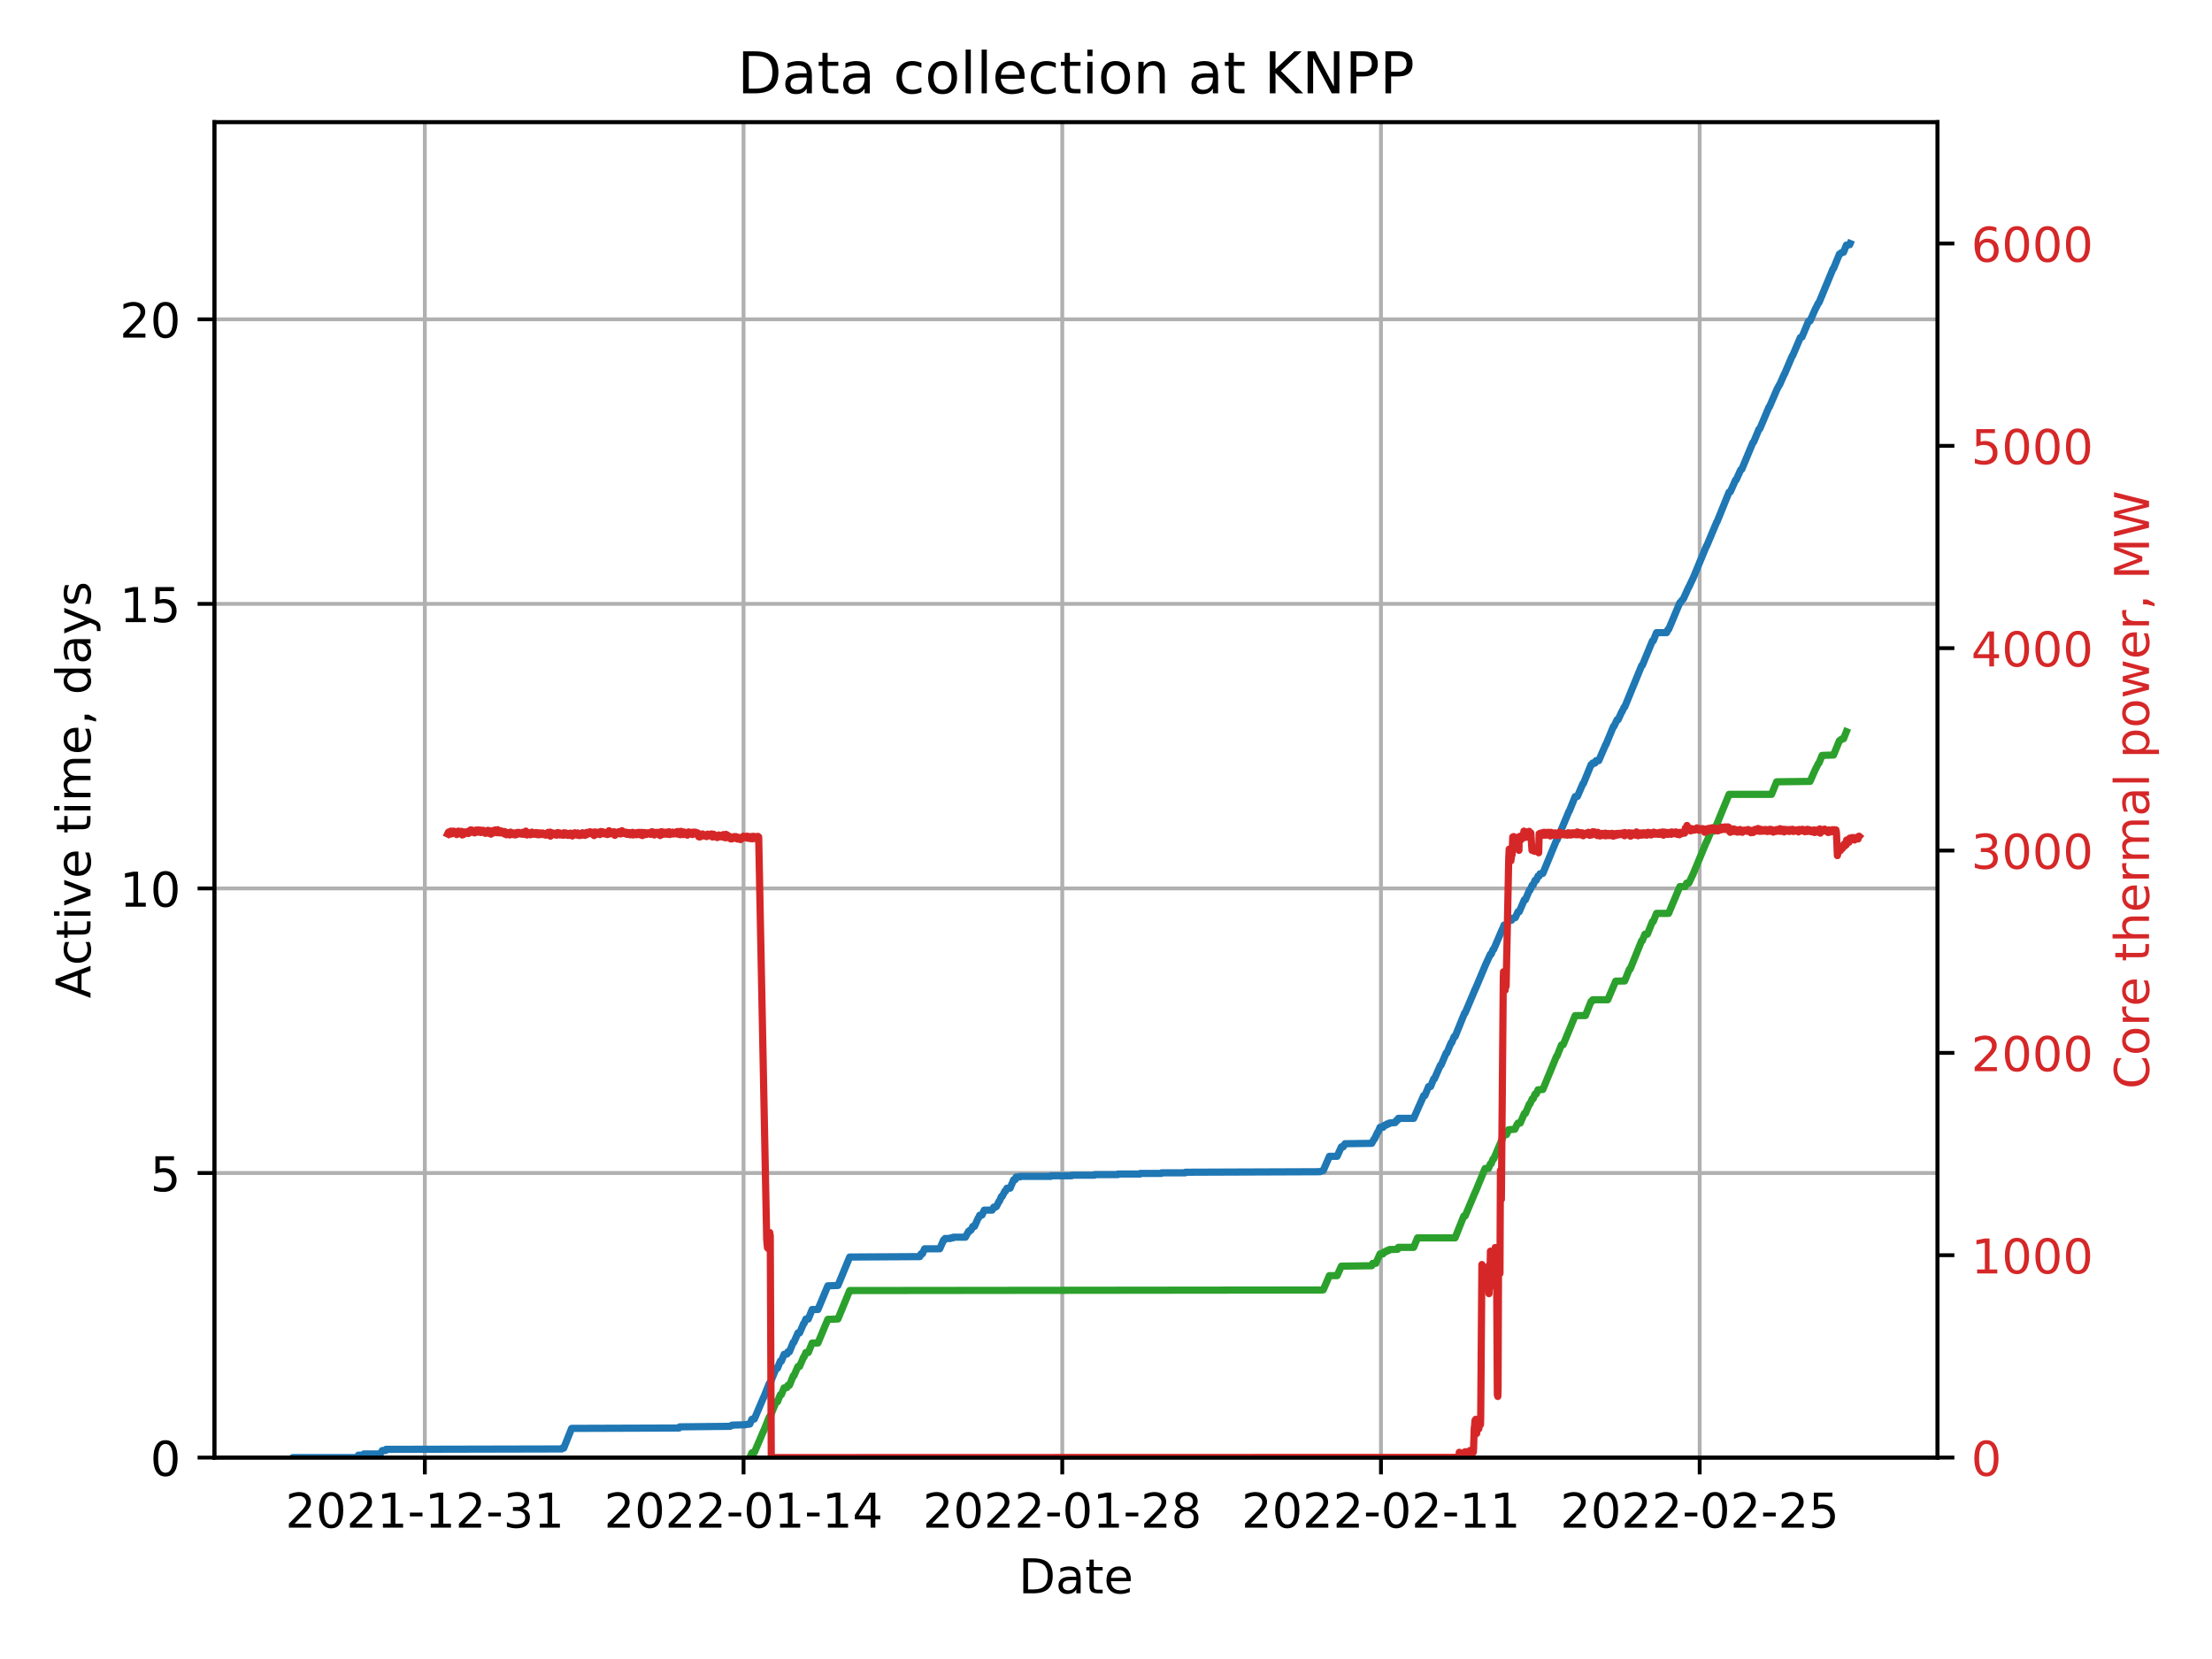 <?xml version="1.0" encoding="utf-8" standalone="no"?>
<!DOCTYPE svg PUBLIC "-//W3C//DTD SVG 1.1//EN"
  "http://www.w3.org/Graphics/SVG/1.1/DTD/svg11.dtd">
<!-- Created with matplotlib (http://matplotlib.org/) -->
<svg height="345.6pt" version="1.1" viewBox="0 0 460.8 345.6" width="460.8pt" xmlns="http://www.w3.org/2000/svg" xmlns:xlink="http://www.w3.org/1999/xlink">
 <defs>
  <style type="text/css">
*{stroke-linecap:butt;stroke-linejoin:round;}
  </style>
 </defs>
 <g id="figure_1">
  <g id="patch_1">
   <path d="M 0 345.6 
L 460.8 345.6 
L 460.8 0 
L 0 0 
z
" style="fill:#ffffff;"/>
  </g>
  <g id="axes_1">
   <g id="patch_2">
    <path d="M 44.66 303.64 
L 403.63 303.64 
L 403.63 25.44 
L 44.66 25.44 
z
" style="fill:#ffffff;"/>
   </g>
   <g id="matplotlib.axis_1">
    <g id="xtick_1">
     <g id="line2d_1">
      <path clip-path="url(#pb57842cdb1)" d="M 88.501 303.64 
L 88.501 25.44 
" style="fill:none;stroke:#b0b0b0;stroke-linecap:square;stroke-width:0.8;"/>
     </g>
     <g id="line2d_2">
      <defs>
       <path d="M 0 0 
L 0 3.5 
" id="m625bf47683" style="stroke:#000000;stroke-width:0.8;"/>
      </defs>
      <g>
       <use style="stroke:#000000;stroke-width:0.8;" x="88.501" xlink:href="#m625bf47683" y="303.64"/>
      </g>
     </g>
     <g id="text_1">
      <!-- 2021-12-31 -->
      <defs>
       <path d="M 19.188 8.297 
L 53.609 8.297 
L 53.609 0 
L 7.328 0 
L 7.328 8.297 
Q 12.938 14.109 22.625 23.891 
Q 32.328 33.688 34.812 36.531 
Q 39.547 41.844 41.422 45.531 
Q 43.312 49.219 43.312 52.781 
Q 43.312 58.594 39.234 62.25 
Q 35.156 65.922 28.609 65.922 
Q 23.969 65.922 18.812 64.312 
Q 13.672 62.703 7.812 59.422 
L 7.812 69.391 
Q 13.766 71.781 18.938 73 
Q 24.125 74.219 28.422 74.219 
Q 39.75 74.219 46.484 68.547 
Q 53.219 62.891 53.219 53.422 
Q 53.219 48.922 51.531 44.891 
Q 49.859 40.875 45.406 35.406 
Q 44.188 33.984 37.641 27.219 
Q 31.109 20.453 19.188 8.297 
z
" id="DejaVuSans-32"/>
       <path d="M 31.781 66.406 
Q 24.172 66.406 20.328 58.906 
Q 16.5 51.422 16.5 36.375 
Q 16.5 21.391 20.328 13.891 
Q 24.172 6.391 31.781 6.391 
Q 39.453 6.391 43.281 13.891 
Q 47.125 21.391 47.125 36.375 
Q 47.125 51.422 43.281 58.906 
Q 39.453 66.406 31.781 66.406 
z
M 31.781 74.219 
Q 44.047 74.219 50.516 64.516 
Q 56.984 54.828 56.984 36.375 
Q 56.984 17.969 50.516 8.266 
Q 44.047 -1.422 31.781 -1.422 
Q 19.531 -1.422 13.062 8.266 
Q 6.594 17.969 6.594 36.375 
Q 6.594 54.828 13.062 64.516 
Q 19.531 74.219 31.781 74.219 
z
" id="DejaVuSans-30"/>
       <path d="M 12.406 8.297 
L 28.516 8.297 
L 28.516 63.922 
L 10.984 60.406 
L 10.984 69.391 
L 28.422 72.906 
L 38.281 72.906 
L 38.281 8.297 
L 54.391 8.297 
L 54.391 0 
L 12.406 0 
z
" id="DejaVuSans-31"/>
       <path d="M 4.891 31.391 
L 31.203 31.391 
L 31.203 23.391 
L 4.891 23.391 
z
" id="DejaVuSans-2d"/>
       <path d="M 40.578 39.312 
Q 47.656 37.797 51.625 33 
Q 55.609 28.219 55.609 21.188 
Q 55.609 10.406 48.188 4.484 
Q 40.766 -1.422 27.094 -1.422 
Q 22.516 -1.422 17.656 -0.516 
Q 12.797 0.391 7.625 2.203 
L 7.625 11.719 
Q 11.719 9.328 16.594 8.109 
Q 21.484 6.891 26.812 6.891 
Q 36.078 6.891 40.938 10.547 
Q 45.797 14.203 45.797 21.188 
Q 45.797 27.641 41.281 31.266 
Q 36.766 34.906 28.719 34.906 
L 20.219 34.906 
L 20.219 43.016 
L 29.109 43.016 
Q 36.375 43.016 40.234 45.922 
Q 44.094 48.828 44.094 54.297 
Q 44.094 59.906 40.109 62.906 
Q 36.141 65.922 28.719 65.922 
Q 24.656 65.922 20.016 65.031 
Q 15.375 64.156 9.812 62.312 
L 9.812 71.094 
Q 15.438 72.656 20.344 73.438 
Q 25.25 74.219 29.594 74.219 
Q 40.828 74.219 47.359 69.109 
Q 53.906 64.016 53.906 55.328 
Q 53.906 49.266 50.438 45.094 
Q 46.969 40.922 40.578 39.312 
z
" id="DejaVuSans-33"/>
      </defs>
      <g transform="translate(59.444 318.238)scale(0.1 -0.1)">
       <use xlink:href="#DejaVuSans-32"/>
       <use x="63.623" xlink:href="#DejaVuSans-30"/>
       <use x="127.246" xlink:href="#DejaVuSans-32"/>
       <use x="190.869" xlink:href="#DejaVuSans-31"/>
       <use x="254.492" xlink:href="#DejaVuSans-2d"/>
       <use x="290.576" xlink:href="#DejaVuSans-31"/>
       <use x="354.199" xlink:href="#DejaVuSans-32"/>
       <use x="417.822" xlink:href="#DejaVuSans-2d"/>
       <use x="453.906" xlink:href="#DejaVuSans-33"/>
       <use x="517.529" xlink:href="#DejaVuSans-31"/>
      </g>
     </g>
    </g>
    <g id="xtick_2">
     <g id="line2d_3">
      <path clip-path="url(#pb57842cdb1)" d="M 154.895 303.64 
L 154.895 25.44 
" style="fill:none;stroke:#b0b0b0;stroke-linecap:square;stroke-width:0.8;"/>
     </g>
     <g id="line2d_4">
      <g>
       <use style="stroke:#000000;stroke-width:0.8;" x="154.895" xlink:href="#m625bf47683" y="303.64"/>
      </g>
     </g>
     <g id="text_2">
      <!-- 2022-01-14 -->
      <defs>
       <path d="M 37.797 64.312 
L 12.891 25.391 
L 37.797 25.391 
z
M 35.203 72.906 
L 47.609 72.906 
L 47.609 25.391 
L 58.016 25.391 
L 58.016 17.188 
L 47.609 17.188 
L 47.609 0 
L 37.797 0 
L 37.797 17.188 
L 4.891 17.188 
L 4.891 26.703 
z
" id="DejaVuSans-34"/>
      </defs>
      <g transform="translate(125.837 318.238)scale(0.1 -0.1)">
       <use xlink:href="#DejaVuSans-32"/>
       <use x="63.623" xlink:href="#DejaVuSans-30"/>
       <use x="127.246" xlink:href="#DejaVuSans-32"/>
       <use x="190.869" xlink:href="#DejaVuSans-32"/>
       <use x="254.492" xlink:href="#DejaVuSans-2d"/>
       <use x="290.576" xlink:href="#DejaVuSans-30"/>
       <use x="354.199" xlink:href="#DejaVuSans-31"/>
       <use x="417.822" xlink:href="#DejaVuSans-2d"/>
       <use x="453.906" xlink:href="#DejaVuSans-31"/>
       <use x="517.529" xlink:href="#DejaVuSans-34"/>
      </g>
     </g>
    </g>
    <g id="xtick_3">
     <g id="line2d_5">
      <path clip-path="url(#pb57842cdb1)" d="M 221.289 303.64 
L 221.289 25.44 
" style="fill:none;stroke:#b0b0b0;stroke-linecap:square;stroke-width:0.8;"/>
     </g>
     <g id="line2d_6">
      <g>
       <use style="stroke:#000000;stroke-width:0.8;" x="221.289" xlink:href="#m625bf47683" y="303.64"/>
      </g>
     </g>
     <g id="text_3">
      <!-- 2022-01-28 -->
      <defs>
       <path d="M 31.781 34.625 
Q 24.75 34.625 20.719 30.859 
Q 16.703 27.094 16.703 20.516 
Q 16.703 13.922 20.719 10.156 
Q 24.75 6.391 31.781 6.391 
Q 38.812 6.391 42.859 10.172 
Q 46.922 13.969 46.922 20.516 
Q 46.922 27.094 42.891 30.859 
Q 38.875 34.625 31.781 34.625 
z
M 21.922 38.812 
Q 15.578 40.375 12.031 44.719 
Q 8.5 49.078 8.5 55.328 
Q 8.5 64.062 14.719 69.141 
Q 20.953 74.219 31.781 74.219 
Q 42.672 74.219 48.875 69.141 
Q 55.078 64.062 55.078 55.328 
Q 55.078 49.078 51.531 44.719 
Q 48 40.375 41.703 38.812 
Q 48.828 37.156 52.797 32.312 
Q 56.781 27.484 56.781 20.516 
Q 56.781 9.906 50.312 4.234 
Q 43.844 -1.422 31.781 -1.422 
Q 19.734 -1.422 13.25 4.234 
Q 6.781 9.906 6.781 20.516 
Q 6.781 27.484 10.781 32.312 
Q 14.797 37.156 21.922 38.812 
z
M 18.312 54.391 
Q 18.312 48.734 21.844 45.562 
Q 25.391 42.391 31.781 42.391 
Q 38.141 42.391 41.719 45.562 
Q 45.312 48.734 45.312 54.391 
Q 45.312 60.062 41.719 63.234 
Q 38.141 66.406 31.781 66.406 
Q 25.391 66.406 21.844 63.234 
Q 18.312 60.062 18.312 54.391 
z
" id="DejaVuSans-38"/>
      </defs>
      <g transform="translate(192.231 318.238)scale(0.1 -0.1)">
       <use xlink:href="#DejaVuSans-32"/>
       <use x="63.623" xlink:href="#DejaVuSans-30"/>
       <use x="127.246" xlink:href="#DejaVuSans-32"/>
       <use x="190.869" xlink:href="#DejaVuSans-32"/>
       <use x="254.492" xlink:href="#DejaVuSans-2d"/>
       <use x="290.576" xlink:href="#DejaVuSans-30"/>
       <use x="354.199" xlink:href="#DejaVuSans-31"/>
       <use x="417.822" xlink:href="#DejaVuSans-2d"/>
       <use x="453.906" xlink:href="#DejaVuSans-32"/>
       <use x="517.529" xlink:href="#DejaVuSans-38"/>
      </g>
     </g>
    </g>
    <g id="xtick_4">
     <g id="line2d_7">
      <path clip-path="url(#pb57842cdb1)" d="M 287.682 303.64 
L 287.682 25.44 
" style="fill:none;stroke:#b0b0b0;stroke-linecap:square;stroke-width:0.8;"/>
     </g>
     <g id="line2d_8">
      <g>
       <use style="stroke:#000000;stroke-width:0.8;" x="287.682" xlink:href="#m625bf47683" y="303.64"/>
      </g>
     </g>
     <g id="text_4">
      <!-- 2022-02-11 -->
      <g transform="translate(258.624 318.238)scale(0.1 -0.1)">
       <use xlink:href="#DejaVuSans-32"/>
       <use x="63.623" xlink:href="#DejaVuSans-30"/>
       <use x="127.246" xlink:href="#DejaVuSans-32"/>
       <use x="190.869" xlink:href="#DejaVuSans-32"/>
       <use x="254.492" xlink:href="#DejaVuSans-2d"/>
       <use x="290.576" xlink:href="#DejaVuSans-30"/>
       <use x="354.199" xlink:href="#DejaVuSans-32"/>
       <use x="417.822" xlink:href="#DejaVuSans-2d"/>
       <use x="453.906" xlink:href="#DejaVuSans-31"/>
       <use x="517.529" xlink:href="#DejaVuSans-31"/>
      </g>
     </g>
    </g>
    <g id="xtick_5">
     <g id="line2d_9">
      <path clip-path="url(#pb57842cdb1)" d="M 354.076 303.64 
L 354.076 25.44 
" style="fill:none;stroke:#b0b0b0;stroke-linecap:square;stroke-width:0.8;"/>
     </g>
     <g id="line2d_10">
      <g>
       <use style="stroke:#000000;stroke-width:0.8;" x="354.076" xlink:href="#m625bf47683" y="303.64"/>
      </g>
     </g>
     <g id="text_5">
      <!-- 2022-02-25 -->
      <defs>
       <path d="M 10.797 72.906 
L 49.516 72.906 
L 49.516 64.594 
L 19.828 64.594 
L 19.828 46.734 
Q 21.969 47.469 24.109 47.828 
Q 26.266 48.188 28.422 48.188 
Q 40.625 48.188 47.75 41.5 
Q 54.891 34.812 54.891 23.391 
Q 54.891 11.625 47.562 5.094 
Q 40.234 -1.422 26.906 -1.422 
Q 22.312 -1.422 17.547 -0.641 
Q 12.797 0.141 7.719 1.703 
L 7.719 11.625 
Q 12.109 9.234 16.797 8.062 
Q 21.484 6.891 26.703 6.891 
Q 35.156 6.891 40.078 11.328 
Q 45.016 15.766 45.016 23.391 
Q 45.016 31 40.078 35.438 
Q 35.156 39.891 26.703 39.891 
Q 22.75 39.891 18.812 39.016 
Q 14.891 38.141 10.797 36.281 
z
" id="DejaVuSans-35"/>
      </defs>
      <g transform="translate(325.018 318.238)scale(0.1 -0.1)">
       <use xlink:href="#DejaVuSans-32"/>
       <use x="63.623" xlink:href="#DejaVuSans-30"/>
       <use x="127.246" xlink:href="#DejaVuSans-32"/>
       <use x="190.869" xlink:href="#DejaVuSans-32"/>
       <use x="254.492" xlink:href="#DejaVuSans-2d"/>
       <use x="290.576" xlink:href="#DejaVuSans-30"/>
       <use x="354.199" xlink:href="#DejaVuSans-32"/>
       <use x="417.822" xlink:href="#DejaVuSans-2d"/>
       <use x="453.906" xlink:href="#DejaVuSans-32"/>
       <use x="517.529" xlink:href="#DejaVuSans-35"/>
      </g>
     </g>
    </g>
    <g id="text_6">
     <!-- Date -->
     <defs>
      <path d="M 19.672 64.797 
L 19.672 8.109 
L 31.594 8.109 
Q 46.688 8.109 53.688 14.938 
Q 60.688 21.781 60.688 36.531 
Q 60.688 51.172 53.688 57.984 
Q 46.688 64.797 31.594 64.797 
z
M 9.812 72.906 
L 30.078 72.906 
Q 51.266 72.906 61.172 64.094 
Q 71.094 55.281 71.094 36.531 
Q 71.094 17.672 61.125 8.828 
Q 51.172 0 30.078 0 
L 9.812 0 
z
" id="DejaVuSans-44"/>
      <path d="M 34.281 27.484 
Q 23.391 27.484 19.188 25 
Q 14.984 22.516 14.984 16.5 
Q 14.984 11.719 18.141 8.906 
Q 21.297 6.109 26.703 6.109 
Q 34.188 6.109 38.703 11.406 
Q 43.219 16.703 43.219 25.484 
L 43.219 27.484 
z
M 52.203 31.203 
L 52.203 0 
L 43.219 0 
L 43.219 8.297 
Q 40.141 3.328 35.547 0.953 
Q 30.953 -1.422 24.312 -1.422 
Q 15.922 -1.422 10.953 3.297 
Q 6 8.016 6 15.922 
Q 6 25.141 12.172 29.828 
Q 18.359 34.516 30.609 34.516 
L 43.219 34.516 
L 43.219 35.406 
Q 43.219 41.609 39.141 45 
Q 35.062 48.391 27.688 48.391 
Q 23 48.391 18.547 47.266 
Q 14.109 46.141 10.016 43.891 
L 10.016 52.203 
Q 14.938 54.109 19.578 55.047 
Q 24.219 56 28.609 56 
Q 40.484 56 46.344 49.844 
Q 52.203 43.703 52.203 31.203 
z
" id="DejaVuSans-61"/>
      <path d="M 18.312 70.219 
L 18.312 54.688 
L 36.812 54.688 
L 36.812 47.703 
L 18.312 47.703 
L 18.312 18.016 
Q 18.312 11.328 20.141 9.422 
Q 21.969 7.516 27.594 7.516 
L 36.812 7.516 
L 36.812 0 
L 27.594 0 
Q 17.188 0 13.234 3.875 
Q 9.281 7.766 9.281 18.016 
L 9.281 47.703 
L 2.688 47.703 
L 2.688 54.688 
L 9.281 54.688 
L 9.281 70.219 
z
" id="DejaVuSans-74"/>
      <path d="M 56.203 29.594 
L 56.203 25.203 
L 14.891 25.203 
Q 15.484 15.922 20.484 11.062 
Q 25.484 6.203 34.422 6.203 
Q 39.594 6.203 44.453 7.469 
Q 49.312 8.734 54.109 11.281 
L 54.109 2.781 
Q 49.266 0.734 44.188 -0.344 
Q 39.109 -1.422 33.891 -1.422 
Q 20.797 -1.422 13.156 6.188 
Q 5.516 13.812 5.516 26.812 
Q 5.516 40.234 12.766 48.109 
Q 20.016 56 32.328 56 
Q 43.359 56 49.781 48.891 
Q 56.203 41.797 56.203 29.594 
z
M 47.219 32.234 
Q 47.125 39.594 43.094 43.984 
Q 39.062 48.391 32.422 48.391 
Q 24.906 48.391 20.391 44.141 
Q 15.875 39.891 15.188 32.172 
z
" id="DejaVuSans-65"/>
     </defs>
     <g transform="translate(212.194 331.917)scale(0.1 -0.1)">
      <use xlink:href="#DejaVuSans-44"/>
      <use x="77.002" xlink:href="#DejaVuSans-61"/>
      <use x="138.281" xlink:href="#DejaVuSans-74"/>
      <use x="177.49" xlink:href="#DejaVuSans-65"/>
     </g>
    </g>
   </g>
   <g id="matplotlib.axis_2">
    <g id="ytick_1">
     <g id="line2d_11">
      <path clip-path="url(#pb57842cdb1)" d="M 44.66 303.64 
L 403.63 303.64 
" style="fill:none;stroke:#b0b0b0;stroke-linecap:square;stroke-width:0.8;"/>
     </g>
     <g id="line2d_12">
      <defs>
       <path d="M 0 0 
L -3.5 0 
" id="m0e24bb0206" style="stroke:#000000;stroke-width:0.8;"/>
      </defs>
      <g>
       <use style="stroke:#000000;stroke-width:0.8;" x="44.66" xlink:href="#m0e24bb0206" y="303.64"/>
      </g>
     </g>
     <g id="text_7">
      <!-- 0 -->
      <g transform="translate(31.297 307.439)scale(0.1 -0.1)">
       <use xlink:href="#DejaVuSans-30"/>
      </g>
     </g>
    </g>
    <g id="ytick_2">
     <g id="line2d_13">
      <path clip-path="url(#pb57842cdb1)" d="M 44.66 244.36 
L 403.63 244.36 
" style="fill:none;stroke:#b0b0b0;stroke-linecap:square;stroke-width:0.8;"/>
     </g>
     <g id="line2d_14">
      <g>
       <use style="stroke:#000000;stroke-width:0.8;" x="44.66" xlink:href="#m0e24bb0206" y="244.36"/>
      </g>
     </g>
     <g id="text_8">
      <!-- 5 -->
      <g transform="translate(31.297 248.159)scale(0.1 -0.1)">
       <use xlink:href="#DejaVuSans-35"/>
      </g>
     </g>
    </g>
    <g id="ytick_3">
     <g id="line2d_15">
      <path clip-path="url(#pb57842cdb1)" d="M 44.66 185.079 
L 403.63 185.079 
" style="fill:none;stroke:#b0b0b0;stroke-linecap:square;stroke-width:0.8;"/>
     </g>
     <g id="line2d_16">
      <g>
       <use style="stroke:#000000;stroke-width:0.8;" x="44.66" xlink:href="#m0e24bb0206" y="185.079"/>
      </g>
     </g>
     <g id="text_9">
      <!-- 10 -->
      <g transform="translate(24.935 188.879)scale(0.1 -0.1)">
       <use xlink:href="#DejaVuSans-31"/>
       <use x="63.623" xlink:href="#DejaVuSans-30"/>
      </g>
     </g>
    </g>
    <g id="ytick_4">
     <g id="line2d_17">
      <path clip-path="url(#pb57842cdb1)" d="M 44.66 125.799 
L 403.63 125.799 
" style="fill:none;stroke:#b0b0b0;stroke-linecap:square;stroke-width:0.8;"/>
     </g>
     <g id="line2d_18">
      <g>
       <use style="stroke:#000000;stroke-width:0.8;" x="44.66" xlink:href="#m0e24bb0206" y="125.799"/>
      </g>
     </g>
     <g id="text_10">
      <!-- 15 -->
      <g transform="translate(24.935 129.598)scale(0.1 -0.1)">
       <use xlink:href="#DejaVuSans-31"/>
       <use x="63.623" xlink:href="#DejaVuSans-35"/>
      </g>
     </g>
    </g>
    <g id="ytick_5">
     <g id="line2d_19">
      <path clip-path="url(#pb57842cdb1)" d="M 44.66 66.519 
L 403.63 66.519 
" style="fill:none;stroke:#b0b0b0;stroke-linecap:square;stroke-width:0.8;"/>
     </g>
     <g id="line2d_20">
      <g>
       <use style="stroke:#000000;stroke-width:0.8;" x="44.66" xlink:href="#m0e24bb0206" y="66.519"/>
      </g>
     </g>
     <g id="text_11">
      <!-- 20 -->
      <g transform="translate(24.935 70.318)scale(0.1 -0.1)">
       <use xlink:href="#DejaVuSans-32"/>
       <use x="63.623" xlink:href="#DejaVuSans-30"/>
      </g>
     </g>
    </g>
    <g id="text_12">
     <!-- Active time, days -->
     <defs>
      <path d="M 34.188 63.188 
L 20.797 26.906 
L 47.609 26.906 
z
M 28.609 72.906 
L 39.797 72.906 
L 67.578 0 
L 57.328 0 
L 50.688 18.703 
L 17.828 18.703 
L 11.188 0 
L 0.781 0 
z
" id="DejaVuSans-41"/>
      <path d="M 48.781 52.594 
L 48.781 44.188 
Q 44.969 46.297 41.141 47.344 
Q 37.312 48.391 33.406 48.391 
Q 24.656 48.391 19.812 42.844 
Q 14.984 37.312 14.984 27.297 
Q 14.984 17.281 19.812 11.734 
Q 24.656 6.203 33.406 6.203 
Q 37.312 6.203 41.141 7.25 
Q 44.969 8.297 48.781 10.406 
L 48.781 2.094 
Q 45.016 0.344 40.984 -0.531 
Q 36.969 -1.422 32.422 -1.422 
Q 20.062 -1.422 12.781 6.344 
Q 5.516 14.109 5.516 27.297 
Q 5.516 40.672 12.859 48.328 
Q 20.219 56 33.016 56 
Q 37.156 56 41.109 55.141 
Q 45.062 54.297 48.781 52.594 
z
" id="DejaVuSans-63"/>
      <path d="M 9.422 54.688 
L 18.406 54.688 
L 18.406 0 
L 9.422 0 
z
M 9.422 75.984 
L 18.406 75.984 
L 18.406 64.594 
L 9.422 64.594 
z
" id="DejaVuSans-69"/>
      <path d="M 2.984 54.688 
L 12.5 54.688 
L 29.594 8.797 
L 46.688 54.688 
L 56.203 54.688 
L 35.688 0 
L 23.484 0 
z
" id="DejaVuSans-76"/>
      <path id="DejaVuSans-20"/>
      <path d="M 52 44.188 
Q 55.375 50.25 60.062 53.125 
Q 64.75 56 71.094 56 
Q 79.641 56 84.281 50.016 
Q 88.922 44.047 88.922 33.016 
L 88.922 0 
L 79.891 0 
L 79.891 32.719 
Q 79.891 40.578 77.094 44.375 
Q 74.312 48.188 68.609 48.188 
Q 61.625 48.188 57.562 43.547 
Q 53.516 38.922 53.516 30.906 
L 53.516 0 
L 44.484 0 
L 44.484 32.719 
Q 44.484 40.625 41.703 44.406 
Q 38.922 48.188 33.109 48.188 
Q 26.219 48.188 22.156 43.531 
Q 18.109 38.875 18.109 30.906 
L 18.109 0 
L 9.078 0 
L 9.078 54.688 
L 18.109 54.688 
L 18.109 46.188 
Q 21.188 51.219 25.484 53.609 
Q 29.781 56 35.688 56 
Q 41.656 56 45.828 52.969 
Q 50 49.953 52 44.188 
z
" id="DejaVuSans-6d"/>
      <path d="M 11.719 12.406 
L 22.016 12.406 
L 22.016 4 
L 14.016 -11.625 
L 7.719 -11.625 
L 11.719 4 
z
" id="DejaVuSans-2c"/>
      <path d="M 45.406 46.391 
L 45.406 75.984 
L 54.391 75.984 
L 54.391 0 
L 45.406 0 
L 45.406 8.203 
Q 42.578 3.328 38.25 0.953 
Q 33.938 -1.422 27.875 -1.422 
Q 17.969 -1.422 11.734 6.484 
Q 5.516 14.406 5.516 27.297 
Q 5.516 40.188 11.734 48.094 
Q 17.969 56 27.875 56 
Q 33.938 56 38.25 53.625 
Q 42.578 51.266 45.406 46.391 
z
M 14.797 27.297 
Q 14.797 17.391 18.875 11.75 
Q 22.953 6.109 30.078 6.109 
Q 37.203 6.109 41.297 11.75 
Q 45.406 17.391 45.406 27.297 
Q 45.406 37.203 41.297 42.844 
Q 37.203 48.484 30.078 48.484 
Q 22.953 48.484 18.875 42.844 
Q 14.797 37.203 14.797 27.297 
z
" id="DejaVuSans-64"/>
      <path d="M 32.172 -5.078 
Q 28.375 -14.844 24.75 -17.812 
Q 21.141 -20.797 15.094 -20.797 
L 7.906 -20.797 
L 7.906 -13.281 
L 13.188 -13.281 
Q 16.891 -13.281 18.938 -11.516 
Q 21 -9.766 23.484 -3.219 
L 25.094 0.875 
L 2.984 54.688 
L 12.5 54.688 
L 29.594 11.922 
L 46.688 54.688 
L 56.203 54.688 
z
" id="DejaVuSans-79"/>
      <path d="M 44.281 53.078 
L 44.281 44.578 
Q 40.484 46.531 36.375 47.5 
Q 32.281 48.484 27.875 48.484 
Q 21.188 48.484 17.844 46.438 
Q 14.5 44.391 14.5 40.281 
Q 14.5 37.156 16.891 35.375 
Q 19.281 33.594 26.516 31.984 
L 29.594 31.297 
Q 39.156 29.25 43.188 25.516 
Q 47.219 21.781 47.219 15.094 
Q 47.219 7.469 41.188 3.016 
Q 35.156 -1.422 24.609 -1.422 
Q 20.219 -1.422 15.453 -0.562 
Q 10.688 0.297 5.422 2 
L 5.422 11.281 
Q 10.406 8.688 15.234 7.391 
Q 20.062 6.109 24.812 6.109 
Q 31.156 6.109 34.562 8.281 
Q 37.984 10.453 37.984 14.406 
Q 37.984 18.062 35.516 20.016 
Q 33.062 21.969 24.703 23.781 
L 21.578 24.516 
Q 13.234 26.266 9.516 29.906 
Q 5.812 33.547 5.812 39.891 
Q 5.812 47.609 11.281 51.797 
Q 16.75 56 26.812 56 
Q 31.781 56 36.172 55.266 
Q 40.578 54.547 44.281 53.078 
z
" id="DejaVuSans-73"/>
     </defs>
     <g transform="translate(18.855 207.96)rotate(-90)scale(0.1 -0.1)">
      <use xlink:href="#DejaVuSans-41"/>
      <use x="68.393" xlink:href="#DejaVuSans-63"/>
      <use x="123.373" xlink:href="#DejaVuSans-74"/>
      <use x="162.582" xlink:href="#DejaVuSans-69"/>
      <use x="190.365" xlink:href="#DejaVuSans-76"/>
      <use x="249.545" xlink:href="#DejaVuSans-65"/>
      <use x="311.068" xlink:href="#DejaVuSans-20"/>
      <use x="342.855" xlink:href="#DejaVuSans-74"/>
      <use x="382.064" xlink:href="#DejaVuSans-69"/>
      <use x="409.848" xlink:href="#DejaVuSans-6d"/>
      <use x="507.26" xlink:href="#DejaVuSans-65"/>
      <use x="568.783" xlink:href="#DejaVuSans-2c"/>
      <use x="600.57" xlink:href="#DejaVuSans-20"/>
      <use x="632.357" xlink:href="#DejaVuSans-64"/>
      <use x="695.834" xlink:href="#DejaVuSans-61"/>
      <use x="757.113" xlink:href="#DejaVuSans-79"/>
      <use x="816.293" xlink:href="#DejaVuSans-73"/>
     </g>
    </g>
   </g>
   <g id="line2d_21">
    <path clip-path="url(#pb57842cdb1)" d="M 60.977 303.64 
L 60.977 303.639 
L 74.463 303.634 
L 74.66 303.14 
L 75.68 303.14 
L 75.779 302.893 
L 79.192 302.893 
L 79.488 302.412 
L 79.549 302.412 
L 79.645 302.173 
L 80.314 302.17 
L 80.413 301.923 
L 117.03 301.841 
L 117.123 301.676 
L 117.433 301.676 
L 119.08 297.56 
L 141.45 297.483 
L 141.613 297.236 
L 152.112 297.129 
L 152.144 297.047 
L 152.482 296.964 
L 152.515 296.882 
L 155.272 296.8 
L 155.289 296.759 
L 156.193 296.659 
L 156.647 295.65 
L 157.142 295.609 
L 159.035 291.163 
L 159.064 291.163 
L 160.251 288.205 
L 160.391 288.205 
L 161.692 285.036 
L 161.961 285.036 
L 162.553 283.554 
L 162.772 283.554 
L 163.345 282.121 
L 163.937 282.08 
L 164.126 281.607 
L 164.45 281.607 
L 165.249 279.631 
L 165.379 279.631 
L 166.234 277.669 
L 166.571 277.669 
L 167.417 275.693 
L 167.51 275.693 
L 167.878 274.773 
L 168.384 274.773 
L 169.186 272.797 
L 170.39 272.797 
L 172.452 267.86 
L 174.556 267.79 
L 177.005 261.862 
L 191.622 261.776 
L 191.874 261.189 
L 192.153 261.189 
L 192.612 260.146 
L 195.767 260.146 
L 196.564 258.309 
L 196.759 258.309 
L 196.883 257.999 
L 197.985 257.999 
L 198.035 257.876 
L 198.526 257.876 
L 198.583 257.734 
L 201.115 257.723 
L 201.595 256.813 
L 201.635 256.813 
L 201.755 256.514 
L 201.944 256.514 
L 202.024 256.313 
L 202.293 256.238 
L 202.652 255.481 
L 203.009 255.481 
L 203.783 253.73 
L 203.852 253.73 
L 204.08 253.16 
L 204.572 253.122 
L 205.038 252.09 
L 206.688 252.09 
L 207.021 251.461 
L 207.391 251.461 
L 207.44 251.338 
L 207.571 251.338 
L 208.127 250.226 
L 208.2 250.226 
L 208.623 249.245 
L 208.777 249.245 
L 209.33 248.142 
L 209.464 248.142 
L 209.768 247.522 
L 210.421 247.52 
L 211.169 245.757 
L 211.465 245.757 
L 211.695 245.182 
L 212.442 245.182 
L 212.492 245.058 
L 218.9 245.058 
L 218.949 244.935 
L 223.241 244.935 
L 223.29 244.811 
L 228.032 244.811 
L 228.081 244.688 
L 232.885 244.688 
L 232.932 244.57 
L 237.494 244.57 
L 237.543 244.446 
L 241.918 244.446 
L 241.968 244.323 
L 246.898 244.323 
L 246.948 244.199 
L 274.983 244.092 
L 275.005 244.038 
L 275.398 243.942 
L 275.471 243.86 
L 275.661 243.846 
L 276.937 240.882 
L 278.543 240.882 
L 279.437 238.906 
L 279.814 238.906 
L 280.186 238.259 
L 285.763 238.177 
L 286.201 237.354 
L 286.307 237.314 
L 286.999 235.832 
L 287.085 235.832 
L 287.48 234.844 
L 288.104 234.844 
L 288.244 234.497 
L 288.513 234.497 
L 288.573 234.347 
L 288.889 234.326 
L 288.969 234.126 
L 289.319 234.126 
L 289.456 233.937 
L 290.658 233.85 
L 290.882 233.416 
L 291.133 233.383 
L 291.297 232.974 
L 294.487 232.974 
L 295.77 230.063 
L 295.781 230.063 
L 296.58 228.234 
L 296.826 228.234 
L 297.606 226.348 
L 298.021 226.348 
L 298.657 224.759 
L 298.804 224.759 
L 300.061 221.902 
L 300.199 221.883 
L 301.268 219.357 
L 301.406 219.357 
L 302.296 217.204 
L 302.418 217.204 
L 302.921 215.945 
L 303.116 215.945 
L 305.108 211.028 
L 305.207 211.028 
L 307.305 206.056 
L 307.328 206.056 
L 309.616 200.622 
L 309.627 200.622 
L 310.477 198.771 
L 310.64 198.771 
L 311.035 197.783 
L 311.158 197.783 
L 312.943 193.604 
L 312.97 193.604 
L 313.331 192.702 
L 313.858 192.682 
L 314.253 191.694 
L 314.895 191.694 
L 315.147 191.273 
L 315.664 191.164 
L 316.229 189.929 
L 316.487 189.929 
L 317.553 187.431 
L 317.77 187.431 
L 318.598 185.455 
L 318.718 185.455 
L 319.205 184.361 
L 319.393 184.361 
L 319.788 183.373 
L 320.039 183.373 
L 320.386 182.507 
L 320.633 182.507 
L 320.831 182.013 
L 321.401 181.946 
L 324.251 175.03 
L 324.347 174.998 
L 326.831 169.032 
L 326.908 168.976 
L 328.135 165.941 
L 328.601 165.914 
L 329.749 163.24 
L 329.845 163.24 
L 331.46 159.274 
L 331.66 159.274 
L 331.789 158.951 
L 332.293 158.951 
L 332.491 158.457 
L 333.048 158.457 
L 334.488 155.129 
L 334.536 155.129 
L 336.109 151.322 
L 336.21 151.322 
L 336.888 149.911 
L 337.098 149.911 
L 337.842 148.258 
L 337.901 148.258 
L 338.328 147.324 
L 338.455 147.286 
L 341.989 138.648 
L 342.125 138.613 
L 344.234 133.498 
L 344.399 133.498 
L 345.082 131.792 
L 347.195 131.792 
L 347.463 131.136 
L 347.602 131.136 
L 349.945 125.549 
L 350.102 125.467 
L 350.393 125.036 
L 350.486 124.949 
L 350.704 124.693 
L 350.71 124.693 
L 351.776 122.323 
L 351.813 122.323 
L 352.604 120.632 
L 352.632 120.617 
L 355.499 113.701 
L 355.55 113.69 
L 357.644 108.701 
L 357.691 108.701 
L 360.197 102.513 
L 360.47 102.431 
L 361.549 99.981 
L 361.671 99.981 
L 362.625 97.858 
L 362.839 97.769 
L 365.169 92.17 
L 365.316 92.088 
L 366.433 89.381 
L 366.608 89.311 
L 368.509 84.789 
L 368.593 84.777 
L 370.218 81.009 
L 370.267 80.926 
L 370.69 80.142 
L 370.725 80.142 
L 371.695 77.956 
L 371.731 77.956 
L 373.359 74.117 
L 373.432 74.117 
L 375.053 70.295 
L 375.382 70.213 
L 376.736 66.942 
L 377.068 66.857 
L 378.195 64.296 
L 378.213 64.296 
L 378.809 63.103 
L 378.935 63.033 
L 381.842 56.008 
L 381.964 55.922 
L 383.183 52.932 
L 383.405 52.862 
L 383.607 52.62 
L 384.039 52.542 
L 384.632 51.06 
L 385.324 50.978 
L 385.423 50.731 
L 385.423 50.731 
" style="fill:none;stroke:#1f77b4;stroke-linecap:square;stroke-width:1.5;"/>
   </g>
   <g id="line2d_22">
    <path clip-path="url(#pb57842cdb1)" d="M 156.193 303.64 
L 156.647 302.631 
L 157.142 302.59 
L 159.035 298.144 
L 159.064 298.144 
L 160.251 295.187 
L 160.391 295.187 
L 161.692 292.017 
L 161.961 292.017 
L 162.553 290.535 
L 162.772 290.535 
L 163.345 289.102 
L 163.937 289.061 
L 164.126 288.589 
L 164.45 288.589 
L 165.249 286.613 
L 165.379 286.613 
L 166.234 284.651 
L 166.571 284.651 
L 167.417 282.675 
L 167.51 282.675 
L 167.878 281.754 
L 168.384 281.754 
L 169.186 279.778 
L 170.39 279.778 
L 172.452 274.841 
L 174.556 274.771 
L 177.005 268.844 
L 275.462 268.734 
L 275.471 268.713 
L 275.661 268.7 
L 276.937 265.736 
L 278.543 265.736 
L 279.437 263.76 
L 285.763 263.677 
L 285.961 263.183 
L 286.604 263.183 
L 287.48 261.207 
L 288.104 261.207 
L 288.244 260.86 
L 288.513 260.86 
L 288.573 260.71 
L 288.889 260.689 
L 288.969 260.489 
L 289.319 260.489 
L 289.456 260.3 
L 291.133 260.259 
L 291.297 259.849 
L 294.487 259.849 
L 295.294 257.873 
L 303.116 257.873 
L 304.935 253.326 
L 305.207 253.326 
L 307.305 248.355 
L 307.328 248.355 
L 309.363 243.415 
L 310.081 243.415 
L 310.477 242.427 
L 310.64 242.427 
L 311.035 241.439 
L 311.158 241.439 
L 312.943 237.26 
L 312.97 237.26 
L 313.331 236.358 
L 313.858 236.338 
L 314.253 235.35 
L 315.567 235.242 
L 316.06 234.202 
L 316.13 234.202 
L 316.229 233.955 
L 316.703 233.955 
L 317.553 231.951 
L 317.77 231.951 
L 318.598 229.975 
L 318.718 229.975 
L 319.205 228.881 
L 319.393 228.881 
L 319.788 227.893 
L 320.039 227.893 
L 320.386 227.027 
L 321.401 226.96 
L 324.251 220.044 
L 324.347 220.012 
L 325.279 217.681 
L 325.645 217.628 
L 328.135 211.572 
L 330.274 211.558 
L 331.46 208.594 
L 331.66 208.594 
L 331.789 208.271 
L 334.923 208.271 
L 336.576 204.39 
L 338.455 204.353 
L 339.44 201.89 
L 339.591 201.89 
L 341.989 195.962 
L 342.125 195.962 
L 342.664 194.614 
L 343.181 194.614 
L 344.234 191.98 
L 344.399 191.98 
L 345.082 190.274 
L 347.602 190.274 
L 349.945 184.687 
L 351.066 184.687 
L 351.354 183.968 
L 351.813 183.968 
L 352.604 182.277 
L 352.632 182.262 
L 355.499 175.346 
L 355.55 175.335 
L 356.458 173.147 
L 357.052 173.147 
L 360.197 165.477 
L 369.046 165.477 
L 370.106 162.864 
L 377.068 162.779 
L 378.195 160.218 
L 378.213 160.218 
L 378.809 159.026 
L 378.935 158.955 
L 379.57 157.367 
L 381.964 157.282 
L 383.183 154.292 
L 383.405 154.221 
L 383.607 153.979 
L 384.039 153.901 
L 384.632 152.419 
L 384.632 152.419 
" style="fill:none;stroke:#2ca02c;stroke-linecap:square;stroke-width:1.5;"/>
   </g>
   <g id="patch_3">
    <path d="M 44.66 303.64 
L 44.66 25.44 
" style="fill:none;stroke:#000000;stroke-linecap:square;stroke-linejoin:miter;stroke-width:0.8;"/>
   </g>
   <g id="patch_4">
    <path d="M 403.63 303.64 
L 403.63 25.44 
" style="fill:none;stroke:#000000;stroke-linecap:square;stroke-linejoin:miter;stroke-width:0.8;"/>
   </g>
   <g id="patch_5">
    <path d="M 44.66 303.64 
L 403.63 303.64 
" style="fill:none;stroke:#000000;stroke-linecap:square;stroke-linejoin:miter;stroke-width:0.8;"/>
   </g>
   <g id="patch_6">
    <path d="M 44.66 25.44 
L 403.63 25.44 
" style="fill:none;stroke:#000000;stroke-linecap:square;stroke-linejoin:miter;stroke-width:0.8;"/>
   </g>
   <g id="text_13">
    <!-- Data collection at KNPP -->
    <defs>
     <path d="M 30.609 48.391 
Q 23.391 48.391 19.188 42.75 
Q 14.984 37.109 14.984 27.297 
Q 14.984 17.484 19.156 11.844 
Q 23.344 6.203 30.609 6.203 
Q 37.797 6.203 41.984 11.859 
Q 46.188 17.531 46.188 27.297 
Q 46.188 37.016 41.984 42.703 
Q 37.797 48.391 30.609 48.391 
z
M 30.609 56 
Q 42.328 56 49.016 48.375 
Q 55.719 40.766 55.719 27.297 
Q 55.719 13.875 49.016 6.219 
Q 42.328 -1.422 30.609 -1.422 
Q 18.844 -1.422 12.172 6.219 
Q 5.516 13.875 5.516 27.297 
Q 5.516 40.766 12.172 48.375 
Q 18.844 56 30.609 56 
z
" id="DejaVuSans-6f"/>
     <path d="M 9.422 75.984 
L 18.406 75.984 
L 18.406 0 
L 9.422 0 
z
" id="DejaVuSans-6c"/>
     <path d="M 54.891 33.016 
L 54.891 0 
L 45.906 0 
L 45.906 32.719 
Q 45.906 40.484 42.875 44.328 
Q 39.844 48.188 33.797 48.188 
Q 26.516 48.188 22.312 43.547 
Q 18.109 38.922 18.109 30.906 
L 18.109 0 
L 9.078 0 
L 9.078 54.688 
L 18.109 54.688 
L 18.109 46.188 
Q 21.344 51.125 25.703 53.562 
Q 30.078 56 35.797 56 
Q 45.219 56 50.047 50.172 
Q 54.891 44.344 54.891 33.016 
z
" id="DejaVuSans-6e"/>
     <path d="M 9.812 72.906 
L 19.672 72.906 
L 19.672 42.094 
L 52.391 72.906 
L 65.094 72.906 
L 28.906 38.922 
L 67.672 0 
L 54.688 0 
L 19.672 35.109 
L 19.672 0 
L 9.812 0 
z
" id="DejaVuSans-4b"/>
     <path d="M 9.812 72.906 
L 23.094 72.906 
L 55.422 11.922 
L 55.422 72.906 
L 64.984 72.906 
L 64.984 0 
L 51.703 0 
L 19.391 60.984 
L 19.391 0 
L 9.812 0 
z
" id="DejaVuSans-4e"/>
     <path d="M 19.672 64.797 
L 19.672 37.406 
L 32.078 37.406 
Q 38.969 37.406 42.719 40.969 
Q 46.484 44.531 46.484 51.125 
Q 46.484 57.672 42.719 61.234 
Q 38.969 64.797 32.078 64.797 
z
M 9.812 72.906 
L 32.078 72.906 
Q 44.344 72.906 50.609 67.359 
Q 56.891 61.812 56.891 51.125 
Q 56.891 40.328 50.609 34.812 
Q 44.344 29.297 32.078 29.297 
L 19.672 29.297 
L 19.672 0 
L 9.812 0 
z
" id="DejaVuSans-50"/>
    </defs>
    <g transform="translate(153.623 19.44)scale(0.12 -0.12)">
     <use xlink:href="#DejaVuSans-44"/>
     <use x="77.002" xlink:href="#DejaVuSans-61"/>
     <use x="138.281" xlink:href="#DejaVuSans-74"/>
     <use x="177.49" xlink:href="#DejaVuSans-61"/>
     <use x="238.77" xlink:href="#DejaVuSans-20"/>
     <use x="270.557" xlink:href="#DejaVuSans-63"/>
     <use x="325.537" xlink:href="#DejaVuSans-6f"/>
     <use x="386.719" xlink:href="#DejaVuSans-6c"/>
     <use x="414.502" xlink:href="#DejaVuSans-6c"/>
     <use x="442.285" xlink:href="#DejaVuSans-65"/>
     <use x="503.809" xlink:href="#DejaVuSans-63"/>
     <use x="558.789" xlink:href="#DejaVuSans-74"/>
     <use x="597.998" xlink:href="#DejaVuSans-69"/>
     <use x="625.781" xlink:href="#DejaVuSans-6f"/>
     <use x="686.963" xlink:href="#DejaVuSans-6e"/>
     <use x="750.342" xlink:href="#DejaVuSans-20"/>
     <use x="782.129" xlink:href="#DejaVuSans-61"/>
     <use x="843.408" xlink:href="#DejaVuSans-74"/>
     <use x="882.617" xlink:href="#DejaVuSans-20"/>
     <use x="914.404" xlink:href="#DejaVuSans-4b"/>
     <use x="979.98" xlink:href="#DejaVuSans-4e"/>
     <use x="1054.785" xlink:href="#DejaVuSans-50"/>
     <use x="1115.088" xlink:href="#DejaVuSans-50"/>
    </g>
   </g>
  </g>
  <g id="axes_2">
   <g id="matplotlib.axis_3">
    <g id="ytick_6">
     <g id="line2d_23">
      <defs>
       <path d="M 0 0 
L 3.5 0 
" id="m32b7b27c45" style="stroke:#000000;stroke-width:0.8;"/>
      </defs>
      <g>
       <use style="stroke:#000000;stroke-width:0.8;" x="403.63" xlink:href="#m32b7b27c45" y="303.636"/>
      </g>
     </g>
     <g id="text_14">
      <!-- 0 -->
      <g style="fill:#d62728;" transform="translate(410.63 307.435)scale(0.1 -0.1)">
       <use xlink:href="#DejaVuSans-30"/>
      </g>
     </g>
    </g>
    <g id="ytick_7">
     <g id="line2d_24">
      <g>
       <use style="stroke:#000000;stroke-width:0.8;" x="403.63" xlink:href="#m32b7b27c45" y="261.485"/>
      </g>
     </g>
     <g id="text_15">
      <!-- 1000 -->
      <g style="fill:#d62728;" transform="translate(410.63 265.284)scale(0.1 -0.1)">
       <use xlink:href="#DejaVuSans-31"/>
       <use x="63.623" xlink:href="#DejaVuSans-30"/>
       <use x="127.246" xlink:href="#DejaVuSans-30"/>
       <use x="190.869" xlink:href="#DejaVuSans-30"/>
      </g>
     </g>
    </g>
    <g id="ytick_8">
     <g id="line2d_25">
      <g>
       <use style="stroke:#000000;stroke-width:0.8;" x="403.63" xlink:href="#m32b7b27c45" y="219.334"/>
      </g>
     </g>
     <g id="text_16">
      <!-- 2000 -->
      <g style="fill:#d62728;" transform="translate(410.63 223.133)scale(0.1 -0.1)">
       <use xlink:href="#DejaVuSans-32"/>
       <use x="63.623" xlink:href="#DejaVuSans-30"/>
       <use x="127.246" xlink:href="#DejaVuSans-30"/>
       <use x="190.869" xlink:href="#DejaVuSans-30"/>
      </g>
     </g>
    </g>
    <g id="ytick_9">
     <g id="line2d_26">
      <g>
       <use style="stroke:#000000;stroke-width:0.8;" x="403.63" xlink:href="#m32b7b27c45" y="177.183"/>
      </g>
     </g>
     <g id="text_17">
      <!-- 3000 -->
      <g style="fill:#d62728;" transform="translate(410.63 180.982)scale(0.1 -0.1)">
       <use xlink:href="#DejaVuSans-33"/>
       <use x="63.623" xlink:href="#DejaVuSans-30"/>
       <use x="127.246" xlink:href="#DejaVuSans-30"/>
       <use x="190.869" xlink:href="#DejaVuSans-30"/>
      </g>
     </g>
    </g>
    <g id="ytick_10">
     <g id="line2d_27">
      <g>
       <use style="stroke:#000000;stroke-width:0.8;" x="403.63" xlink:href="#m32b7b27c45" y="135.032"/>
      </g>
     </g>
     <g id="text_18">
      <!-- 4000 -->
      <g style="fill:#d62728;" transform="translate(410.63 138.831)scale(0.1 -0.1)">
       <use xlink:href="#DejaVuSans-34"/>
       <use x="63.623" xlink:href="#DejaVuSans-30"/>
       <use x="127.246" xlink:href="#DejaVuSans-30"/>
       <use x="190.869" xlink:href="#DejaVuSans-30"/>
      </g>
     </g>
    </g>
    <g id="ytick_11">
     <g id="line2d_28">
      <g>
       <use style="stroke:#000000;stroke-width:0.8;" x="403.63" xlink:href="#m32b7b27c45" y="92.881"/>
      </g>
     </g>
     <g id="text_19">
      <!-- 5000 -->
      <g style="fill:#d62728;" transform="translate(410.63 96.681)scale(0.1 -0.1)">
       <use xlink:href="#DejaVuSans-35"/>
       <use x="63.623" xlink:href="#DejaVuSans-30"/>
       <use x="127.246" xlink:href="#DejaVuSans-30"/>
       <use x="190.869" xlink:href="#DejaVuSans-30"/>
      </g>
     </g>
    </g>
    <g id="ytick_12">
     <g id="line2d_29">
      <g>
       <use style="stroke:#000000;stroke-width:0.8;" x="403.63" xlink:href="#m32b7b27c45" y="50.731"/>
      </g>
     </g>
     <g id="text_20">
      <!-- 6000 -->
      <defs>
       <path d="M 33.016 40.375 
Q 26.375 40.375 22.484 35.828 
Q 18.609 31.297 18.609 23.391 
Q 18.609 15.531 22.484 10.953 
Q 26.375 6.391 33.016 6.391 
Q 39.656 6.391 43.531 10.953 
Q 47.406 15.531 47.406 23.391 
Q 47.406 31.297 43.531 35.828 
Q 39.656 40.375 33.016 40.375 
z
M 52.594 71.297 
L 52.594 62.312 
Q 48.875 64.062 45.094 64.984 
Q 41.312 65.922 37.594 65.922 
Q 27.828 65.922 22.672 59.328 
Q 17.531 52.734 16.797 39.406 
Q 19.672 43.656 24.016 45.922 
Q 28.375 48.188 33.594 48.188 
Q 44.578 48.188 50.953 41.516 
Q 57.328 34.859 57.328 23.391 
Q 57.328 12.156 50.688 5.359 
Q 44.047 -1.422 33.016 -1.422 
Q 20.359 -1.422 13.672 8.266 
Q 6.984 17.969 6.984 36.375 
Q 6.984 53.656 15.188 63.938 
Q 23.391 74.219 37.203 74.219 
Q 40.922 74.219 44.703 73.484 
Q 48.484 72.75 52.594 71.297 
z
" id="DejaVuSans-36"/>
      </defs>
      <g style="fill:#d62728;" transform="translate(410.63 54.53)scale(0.1 -0.1)">
       <use xlink:href="#DejaVuSans-36"/>
       <use x="63.623" xlink:href="#DejaVuSans-30"/>
       <use x="127.246" xlink:href="#DejaVuSans-30"/>
       <use x="190.869" xlink:href="#DejaVuSans-30"/>
      </g>
     </g>
    </g>
    <g id="text_21">
     <!-- Core thermal power, MW -->
     <defs>
      <path d="M 64.406 67.281 
L 64.406 56.891 
Q 59.422 61.531 53.781 63.812 
Q 48.141 66.109 41.797 66.109 
Q 29.297 66.109 22.656 58.469 
Q 16.016 50.828 16.016 36.375 
Q 16.016 21.969 22.656 14.328 
Q 29.297 6.688 41.797 6.688 
Q 48.141 6.688 53.781 8.984 
Q 59.422 11.281 64.406 15.922 
L 64.406 5.609 
Q 59.234 2.094 53.438 0.328 
Q 47.656 -1.422 41.219 -1.422 
Q 24.656 -1.422 15.125 8.703 
Q 5.609 18.844 5.609 36.375 
Q 5.609 53.953 15.125 64.078 
Q 24.656 74.219 41.219 74.219 
Q 47.75 74.219 53.531 72.484 
Q 59.328 70.75 64.406 67.281 
z
" id="DejaVuSans-43"/>
      <path d="M 41.109 46.297 
Q 39.594 47.172 37.812 47.578 
Q 36.031 48 33.891 48 
Q 26.266 48 22.188 43.047 
Q 18.109 38.094 18.109 28.812 
L 18.109 0 
L 9.078 0 
L 9.078 54.688 
L 18.109 54.688 
L 18.109 46.188 
Q 20.953 51.172 25.484 53.578 
Q 30.031 56 36.531 56 
Q 37.453 56 38.578 55.875 
Q 39.703 55.766 41.062 55.516 
z
" id="DejaVuSans-72"/>
      <path d="M 54.891 33.016 
L 54.891 0 
L 45.906 0 
L 45.906 32.719 
Q 45.906 40.484 42.875 44.328 
Q 39.844 48.188 33.797 48.188 
Q 26.516 48.188 22.312 43.547 
Q 18.109 38.922 18.109 30.906 
L 18.109 0 
L 9.078 0 
L 9.078 75.984 
L 18.109 75.984 
L 18.109 46.188 
Q 21.344 51.125 25.703 53.562 
Q 30.078 56 35.797 56 
Q 45.219 56 50.047 50.172 
Q 54.891 44.344 54.891 33.016 
z
" id="DejaVuSans-68"/>
      <path d="M 18.109 8.203 
L 18.109 -20.797 
L 9.078 -20.797 
L 9.078 54.688 
L 18.109 54.688 
L 18.109 46.391 
Q 20.953 51.266 25.266 53.625 
Q 29.594 56 35.594 56 
Q 45.562 56 51.781 48.094 
Q 58.016 40.188 58.016 27.297 
Q 58.016 14.406 51.781 6.484 
Q 45.562 -1.422 35.594 -1.422 
Q 29.594 -1.422 25.266 0.953 
Q 20.953 3.328 18.109 8.203 
z
M 48.688 27.297 
Q 48.688 37.203 44.609 42.844 
Q 40.531 48.484 33.406 48.484 
Q 26.266 48.484 22.188 42.844 
Q 18.109 37.203 18.109 27.297 
Q 18.109 17.391 22.188 11.75 
Q 26.266 6.109 33.406 6.109 
Q 40.531 6.109 44.609 11.75 
Q 48.688 17.391 48.688 27.297 
z
" id="DejaVuSans-70"/>
      <path d="M 4.203 54.688 
L 13.188 54.688 
L 24.422 12.016 
L 35.594 54.688 
L 46.188 54.688 
L 57.422 12.016 
L 68.609 54.688 
L 77.594 54.688 
L 63.281 0 
L 52.688 0 
L 40.922 44.828 
L 29.109 0 
L 18.5 0 
z
" id="DejaVuSans-77"/>
      <path d="M 9.812 72.906 
L 24.516 72.906 
L 43.109 23.297 
L 61.812 72.906 
L 76.516 72.906 
L 76.516 0 
L 66.891 0 
L 66.891 64.016 
L 48.094 14.016 
L 38.188 14.016 
L 19.391 64.016 
L 19.391 0 
L 9.812 0 
z
" id="DejaVuSans-4d"/>
      <path d="M 3.328 72.906 
L 13.281 72.906 
L 28.609 11.281 
L 43.891 72.906 
L 54.984 72.906 
L 70.312 11.281 
L 85.594 72.906 
L 95.609 72.906 
L 77.297 0 
L 64.891 0 
L 49.516 63.281 
L 33.984 0 
L 21.578 0 
z
" id="DejaVuSans-57"/>
     </defs>
     <g style="fill:#d62728;" transform="translate(447.678 226.874)rotate(-90)scale(0.1 -0.1)">
      <use xlink:href="#DejaVuSans-43"/>
      <use x="69.824" xlink:href="#DejaVuSans-6f"/>
      <use x="131.006" xlink:href="#DejaVuSans-72"/>
      <use x="172.088" xlink:href="#DejaVuSans-65"/>
      <use x="233.611" xlink:href="#DejaVuSans-20"/>
      <use x="265.398" xlink:href="#DejaVuSans-74"/>
      <use x="304.607" xlink:href="#DejaVuSans-68"/>
      <use x="367.986" xlink:href="#DejaVuSans-65"/>
      <use x="429.51" xlink:href="#DejaVuSans-72"/>
      <use x="470.607" xlink:href="#DejaVuSans-6d"/>
      <use x="568.02" xlink:href="#DejaVuSans-61"/>
      <use x="629.299" xlink:href="#DejaVuSans-6c"/>
      <use x="657.082" xlink:href="#DejaVuSans-20"/>
      <use x="688.869" xlink:href="#DejaVuSans-70"/>
      <use x="752.346" xlink:href="#DejaVuSans-6f"/>
      <use x="813.527" xlink:href="#DejaVuSans-77"/>
      <use x="895.314" xlink:href="#DejaVuSans-65"/>
      <use x="956.838" xlink:href="#DejaVuSans-72"/>
      <use x="997.951" xlink:href="#DejaVuSans-2c"/>
      <use x="1029.738" xlink:href="#DejaVuSans-20"/>
      <use x="1061.525" xlink:href="#DejaVuSans-4d"/>
      <use x="1147.805" xlink:href="#DejaVuSans-57"/>
     </g>
    </g>
   </g>
   <g id="line2d_30">
    <path clip-path="url(#pb57842cdb1)" d="M 93.241 173.727 
L 93.399 173.39 
L 93.452 173.474 
L 93.504 173.305 
L 93.662 173.769 
L 93.715 173.474 
L 93.768 173.685 
L 93.821 173.769 
L 93.926 173.137 
L 93.979 173.432 
L 94.031 173.727 
L 94.084 173.432 
L 94.137 173.516 
L 94.189 173.263 
L 94.242 173.347 
L 94.348 173.6 
L 94.506 173.137 
L 94.611 173.305 
L 94.664 173.432 
L 94.717 173.347 
L 94.98 173.305 
L 95.138 173.853 
L 95.191 173.474 
L 95.244 173.727 
L 95.402 173.474 
L 95.454 173.137 
L 95.507 173.474 
L 95.56 173.642 
L 95.718 173.179 
L 95.876 173.6 
L 96.034 173.179 
L 96.192 173.39 
L 96.245 173.221 
L 96.298 173.938 
L 96.35 173.6 
L 96.403 173.432 
L 96.456 173.685 
L 96.509 173.347 
L 96.561 173.474 
L 96.614 173.811 
L 96.667 173.305 
L 96.719 173.432 
L 96.772 173.516 
L 96.825 173.432 
L 96.93 173.474 
L 96.983 173.305 
L 97.036 173.558 
L 97.088 173.305 
L 97.246 173.474 
L 97.299 173.347 
L 97.352 173.558 
L 97.405 173.263 
L 97.457 173.516 
L 97.563 173.642 
L 97.615 173.137 
L 97.668 173.179 
L 97.721 173.221 
L 97.773 173.474 
L 97.826 173.432 
L 98.037 172.884 
L 98.09 173.347 
L 98.142 173.01 
L 98.195 172.884 
L 98.3 173.305 
L 98.353 173.221 
L 98.406 173.39 
L 98.459 173.221 
L 98.511 173.095 
L 98.564 173.137 
L 98.722 173.305 
L 98.775 173.052 
L 98.88 173.516 
L 99.038 173.137 
L 99.144 172.926 
L 99.302 173.263 
L 99.358 173.01 
L 99.411 173.221 
L 99.463 173.347 
L 99.569 172.884 
L 99.621 173.347 
L 99.674 173.221 
L 99.78 173.221 
L 99.832 173.347 
L 99.885 173.01 
L 99.938 173.263 
L 100.043 173.263 
L 100.096 172.926 
L 100.149 173.432 
L 100.254 173.39 
L 100.307 173.137 
L 100.359 173.263 
L 100.412 173.221 
L 100.465 173.347 
L 100.517 173.305 
L 100.623 173.305 
L 100.676 172.968 
L 100.728 173.39 
L 100.781 173.221 
L 100.834 173.137 
L 100.992 173.39 
L 101.045 173.263 
L 101.097 173.6 
L 101.15 173.39 
L 101.417 173.305 
L 101.578 173.558 
L 101.631 172.968 
L 101.684 173.137 
L 101.789 173.179 
L 101.842 173.01 
L 101.894 173.095 
L 101.947 173.347 
L 102 173.305 
L 102.052 173.095 
L 102.263 173.769 
L 102.421 173.095 
L 102.527 173.432 
L 102.632 173.137 
L 102.685 173.558 
L 102.738 173.095 
L 102.794 173.01 
L 102.846 173.179 
L 102.899 173.137 
L 103.11 173.052 
L 103.163 172.884 
L 103.268 173.305 
L 103.377 173.179 
L 103.482 173.474 
L 103.643 172.884 
L 103.696 172.842 
L 103.854 173.39 
L 103.907 173.263 
L 103.96 173.474 
L 104.012 173.263 
L 104.065 173.179 
L 104.118 173.221 
L 104.17 173.516 
L 104.223 173.179 
L 104.329 173.221 
L 104.381 173.095 
L 104.487 173.347 
L 104.54 173.137 
L 104.592 173.39 
L 104.645 173.263 
L 104.803 173.474 
L 104.856 173.6 
L 104.908 173.39 
L 104.961 173.516 
L 105.067 173.727 
L 105.119 173.221 
L 105.172 173.474 
L 105.225 173.39 
L 105.277 173.685 
L 105.33 173.558 
L 105.383 173.558 
L 105.488 173.895 
L 105.541 173.432 
L 105.594 173.727 
L 105.699 173.432 
L 105.857 173.811 
L 106.015 173.474 
L 106.173 173.938 
L 106.384 173.347 
L 106.437 173.642 
L 106.49 173.558 
L 106.7 173.769 
L 106.753 173.6 
L 106.859 173.853 
L 106.911 173.811 
L 107.017 173.516 
L 107.175 173.727 
L 107.228 173.6 
L 107.28 173.727 
L 107.333 173.938 
L 107.386 173.853 
L 107.438 173.895 
L 107.491 173.516 
L 107.544 173.685 
L 107.596 173.853 
L 107.649 173.432 
L 107.702 173.685 
L 107.807 173.642 
L 107.86 173.727 
L 108.018 173.39 
L 108.071 173.727 
L 108.176 173.685 
L 108.334 173.516 
L 108.44 173.685 
L 108.598 173.642 
L 108.651 173.769 
L 108.703 173.558 
L 108.756 173.6 
L 108.809 173.769 
L 108.861 173.39 
L 108.914 173.642 
L 108.967 173.6 
L 109.019 173.811 
L 109.072 173.642 
L 109.178 173.558 
L 109.23 173.39 
L 109.283 173.6 
L 109.336 173.516 
L 109.388 173.474 
L 109.441 173.685 
L 109.546 173.137 
L 109.652 173.727 
L 109.705 173.6 
L 109.757 173.938 
L 109.81 173.558 
L 109.915 173.811 
L 109.968 173.432 
L 110.021 173.474 
L 110.179 173.727 
L 110.232 173.811 
L 110.284 173.558 
L 110.337 173.769 
L 110.39 173.769 
L 110.443 173.642 
L 110.495 173.895 
L 110.548 173.642 
L 110.706 173.39 
L 110.759 173.685 
L 110.812 173.347 
L 110.917 173.811 
L 110.97 173.558 
L 111.026 173.6 
L 111.184 173.769 
L 111.237 173.769 
L 111.289 173.558 
L 111.342 173.685 
L 111.395 173.769 
L 111.447 173.516 
L 111.5 173.685 
L 111.605 173.811 
L 111.658 173.432 
L 111.711 173.727 
L 111.869 173.6 
L 112.027 173.895 
L 112.08 173.474 
L 112.132 173.558 
L 112.294 173.895 
L 112.347 173.6 
L 112.399 173.853 
L 112.557 173.516 
L 112.663 173.853 
L 112.716 173.811 
L 112.821 173.558 
L 112.926 173.811 
L 113.032 173.516 
L 113.084 173.558 
L 113.19 173.853 
L 113.243 173.6 
L 113.295 173.642 
L 113.348 173.642 
L 113.559 173.938 
L 113.611 173.811 
L 113.664 173.853 
L 113.717 173.98 
L 113.77 173.853 
L 113.875 173.853 
L 113.98 173.558 
L 114.033 173.6 
L 114.086 173.853 
L 114.138 173.685 
L 114.191 173.39 
L 114.244 173.642 
L 114.297 173.558 
L 114.349 173.642 
L 114.455 173.895 
L 114.507 173.6 
L 114.56 173.938 
L 114.613 173.347 
L 114.666 174.19 
L 114.718 174.064 
L 114.824 173.642 
L 114.876 173.811 
L 114.929 173.474 
L 114.982 173.6 
L 115.14 173.895 
L 115.298 173.6 
L 115.351 173.769 
L 115.403 173.727 
L 115.562 173.558 
L 115.72 173.938 
L 115.832 173.642 
L 115.94 173.98 
L 116.099 173.516 
L 116.151 173.642 
L 116.204 173.432 
L 116.365 173.811 
L 116.418 173.895 
L 116.576 173.516 
L 116.629 173.938 
L 116.682 173.853 
L 116.892 173.642 
L 116.998 173.895 
L 117.103 173.685 
L 117.156 173.98 
L 117.209 173.938 
L 117.261 173.727 
L 117.314 173.98 
L 117.472 173.474 
L 117.525 173.98 
L 117.578 173.811 
L 117.63 173.6 
L 117.683 173.727 
L 117.844 173.516 
L 117.897 173.642 
L 118.003 173.938 
L 118.108 173.769 
L 118.213 173.98 
L 118.266 173.853 
L 118.319 174.022 
L 118.424 173.642 
L 118.477 173.98 
L 118.582 173.938 
L 118.74 173.769 
L 118.793 173.98 
L 118.846 173.558 
L 118.899 173.811 
L 119.004 173.811 
L 119.057 173.685 
L 119.215 174.148 
L 119.373 173.6 
L 119.478 174.022 
L 119.531 173.895 
L 119.742 173.474 
L 119.9 173.769 
L 120.005 173.6 
L 120.111 173.853 
L 120.163 173.727 
L 120.216 173.938 
L 120.269 173.769 
L 120.321 173.516 
L 120.427 174.022 
L 120.48 173.895 
L 120.532 173.98 
L 120.585 173.642 
L 120.638 173.685 
L 120.743 173.769 
L 120.796 174.064 
L 120.954 173.727 
L 121.007 173.811 
L 121.165 173.642 
L 121.218 173.98 
L 121.27 173.727 
L 121.323 173.474 
L 121.376 173.642 
L 121.534 173.938 
L 121.587 173.6 
L 121.639 173.938 
L 121.801 173.685 
L 121.853 174.022 
L 121.906 173.516 
L 121.959 173.6 
L 122.17 173.895 
L 122.328 173.39 
L 122.38 173.474 
L 122.486 173.6 
L 122.539 173.432 
L 122.644 173.685 
L 122.802 173.347 
L 122.855 173.516 
L 122.907 173.263 
L 122.96 173.474 
L 123.016 173.685 
L 123.069 173.642 
L 123.122 173.558 
L 123.174 173.642 
L 123.385 173.516 
L 123.438 173.685 
L 123.599 173.347 
L 123.705 173.642 
L 123.757 174.064 
L 123.81 173.727 
L 123.863 173.938 
L 124.021 173.305 
L 124.232 173.769 
L 124.284 173.516 
L 124.337 173.6 
L 124.39 173.685 
L 124.442 173.558 
L 124.495 173.769 
L 124.548 173.558 
L 124.601 173.39 
L 124.653 173.6 
L 124.706 173.432 
L 124.759 173.347 
L 124.864 173.727 
L 124.917 173.432 
L 124.969 173.853 
L 125.022 173.432 
L 125.075 173.558 
L 125.128 173.221 
L 125.18 173.347 
L 125.236 173.474 
L 125.289 173.39 
L 125.342 173.347 
L 125.394 173.474 
L 125.5 173.263 
L 125.553 173.642 
L 125.605 173.432 
L 125.763 173.685 
L 125.816 173.642 
L 125.922 173.39 
L 126.027 173.727 
L 126.083 173.642 
L 126.241 173.474 
L 126.294 173.432 
L 126.346 173.685 
L 126.399 173.474 
L 126.452 173.558 
L 126.505 173.853 
L 126.557 173.685 
L 126.663 173.347 
L 126.768 173.769 
L 126.874 173.052 
L 126.926 173.432 
L 126.979 173.39 
L 127.032 173.727 
L 127.084 173.179 
L 127.137 173.263 
L 127.295 173.6 
L 127.401 173.347 
L 127.453 173.558 
L 127.506 173.432 
L 127.559 173.516 
L 127.611 173.39 
L 127.77 173.558 
L 127.875 173.642 
L 127.928 173.263 
L 127.98 173.6 
L 128.033 173.558 
L 128.086 174.022 
L 128.138 173.558 
L 128.297 173.432 
L 128.455 173.516 
L 128.507 173.432 
L 128.613 173.685 
L 128.718 173.39 
L 128.771 173.516 
L 128.824 173.685 
L 128.876 173.263 
L 128.929 173.474 
L 129.035 173.474 
L 129.087 173.558 
L 129.245 173.305 
L 129.298 173.727 
L 129.351 173.305 
L 129.403 173.347 
L 129.456 173.642 
L 129.509 173.347 
L 129.561 173.052 
L 129.614 173.642 
L 129.667 173.516 
L 129.72 173.432 
L 129.772 173.6 
L 129.825 173.263 
L 129.878 173.6 
L 130.046 173.432 
L 130.204 173.432 
L 130.256 173.685 
L 130.362 173.347 
L 130.467 173.685 
L 130.52 173.432 
L 130.573 173.811 
L 130.625 173.558 
L 130.836 173.474 
L 130.889 173.769 
L 130.942 173.516 
L 130.994 173.432 
L 131.047 173.811 
L 131.1 173.474 
L 131.205 173.895 
L 131.258 173.769 
L 131.363 173.474 
L 131.416 173.558 
L 131.522 173.642 
L 131.574 173.895 
L 131.627 173.685 
L 131.785 173.39 
L 131.838 173.938 
L 131.89 173.516 
L 131.996 173.727 
L 132.049 173.685 
L 132.101 173.6 
L 132.154 173.727 
L 132.207 173.516 
L 132.259 173.685 
L 132.365 173.642 
L 132.523 173.895 
L 132.576 173.516 
L 132.628 173.642 
L 132.681 173.685 
L 132.734 173.432 
L 132.786 173.853 
L 132.839 173.432 
L 133.05 173.685 
L 133.103 173.642 
L 133.155 173.39 
L 133.208 173.6 
L 133.264 173.853 
L 133.422 173.558 
L 133.58 173.98 
L 133.633 173.727 
L 133.686 173.39 
L 133.844 174.064 
L 134.002 173.642 
L 134.107 173.558 
L 134.16 173.6 
L 134.213 173.516 
L 134.318 173.432 
L 134.371 173.811 
L 134.424 173.642 
L 134.634 173.853 
L 134.74 173.516 
L 134.845 173.685 
L 135.003 173.474 
L 135.056 173.642 
L 135.109 173.727 
L 135.161 173.685 
L 135.214 173.474 
L 135.267 173.727 
L 135.32 173.685 
L 135.53 173.642 
L 135.583 173.811 
L 135.794 173.263 
L 135.847 173.685 
L 135.952 173.642 
L 136.005 173.516 
L 136.057 173.811 
L 136.11 173.769 
L 136.163 173.347 
L 136.216 173.6 
L 136.321 173.938 
L 136.374 173.727 
L 136.426 173.516 
L 136.479 173.811 
L 136.532 173.474 
L 136.584 173.811 
L 136.69 173.432 
L 136.743 173.727 
L 136.795 173.558 
L 136.901 173.727 
L 137.006 173.39 
L 137.059 173.769 
L 137.112 173.685 
L 137.164 173.685 
L 137.217 173.432 
L 137.27 173.727 
L 137.322 173.558 
L 137.375 173.474 
L 137.533 174.064 
L 137.586 173.516 
L 137.639 173.685 
L 137.691 173.6 
L 137.744 173.263 
L 137.797 173.39 
L 138.008 173.727 
L 138.06 173.305 
L 138.113 173.727 
L 138.166 173.642 
L 138.218 173.811 
L 138.271 173.474 
L 138.324 173.727 
L 138.482 173.474 
L 138.535 173.727 
L 138.587 173.6 
L 138.798 173.347 
L 138.851 173.39 
L 139.009 173.811 
L 139.167 173.558 
L 139.273 173.685 
L 139.378 173.263 
L 139.536 173.853 
L 139.642 173.811 
L 139.747 173.516 
L 139.8 173.727 
L 139.852 173.474 
L 139.905 173.6 
L 140.063 173.685 
L 140.116 173.347 
L 140.169 173.727 
L 140.221 173.727 
L 140.274 173.6 
L 140.327 173.727 
L 140.379 173.685 
L 140.435 173.432 
L 140.488 173.642 
L 140.541 173.642 
L 140.646 173.474 
L 140.752 173.685 
L 140.962 173.263 
L 141.068 173.347 
L 141.173 173.769 
L 141.226 173.221 
L 141.279 173.6 
L 141.437 173.39 
L 141.489 173.558 
L 141.542 173.39 
L 141.595 173.221 
L 141.647 173.39 
L 141.7 173.895 
L 141.753 173.685 
L 141.858 173.179 
L 142.016 173.6 
L 142.069 173.727 
L 142.227 173.516 
L 142.28 173.474 
L 142.333 173.853 
L 142.386 173.474 
L 142.438 173.305 
L 142.596 173.685 
L 142.702 173.685 
L 142.86 173.558 
L 142.972 173.432 
L 143.025 173.558 
L 143.077 173.474 
L 143.13 173.474 
L 143.183 173.98 
L 143.235 173.811 
L 143.288 173.474 
L 143.341 173.516 
L 143.393 173.642 
L 143.446 173.305 
L 143.499 173.642 
L 143.552 173.769 
L 143.657 173.432 
L 143.71 173.769 
L 143.762 173.685 
L 143.815 173.432 
L 143.868 173.685 
L 143.92 173.685 
L 143.973 173.39 
L 144.026 173.516 
L 144.092 173.39 
L 144.25 173.853 
L 144.303 173.811 
L 144.461 173.347 
L 144.513 173.516 
L 144.566 173.474 
L 144.672 173.432 
L 144.724 173.347 
L 144.882 173.685 
L 144.988 173.39 
L 145.149 173.685 
L 145.202 173.853 
L 145.36 173.516 
L 145.571 174.317 
L 145.624 174.022 
L 145.676 174.064 
L 145.782 174.359 
L 145.834 174.148 
L 145.887 174.064 
L 145.94 174.19 
L 146.098 173.811 
L 146.151 174.022 
L 146.203 173.938 
L 146.256 173.853 
L 146.309 174.022 
L 146.361 173.727 
L 146.414 173.853 
L 146.467 174.148 
L 146.519 174.064 
L 146.678 173.938 
L 146.783 174.106 
L 146.888 173.895 
L 146.941 174.19 
L 146.994 173.895 
L 147.099 174.19 
L 147.152 173.98 
L 147.205 174.275 
L 147.257 174.106 
L 147.416 173.769 
L 147.521 173.938 
L 147.574 173.895 
L 147.626 173.811 
L 147.732 174.106 
L 147.784 173.811 
L 147.837 173.853 
L 148.153 173.811 
L 148.206 173.727 
L 148.417 174.359 
L 148.628 173.769 
L 148.681 174.317 
L 148.733 173.895 
L 148.891 174.317 
L 148.944 173.98 
L 148.997 174.106 
L 149.102 174.317 
L 149.155 174.233 
L 149.26 174.106 
L 149.418 174.485 
L 149.471 174.359 
L 149.524 174.148 
L 149.577 174.401 
L 149.629 174.317 
L 149.682 174.359 
L 149.735 173.938 
L 149.787 174.317 
L 149.945 174.064 
L 150.051 174.022 
L 150.209 174.317 
L 150.262 174.064 
L 150.314 174.148 
L 150.367 174.106 
L 150.473 174.359 
L 150.683 173.853 
L 150.736 174.106 
L 150.789 173.895 
L 150.894 174.148 
L 150.947 174.485 
L 151 174.19 
L 151.052 174.317 
L 151.105 173.938 
L 151.158 174.528 
L 151.21 173.811 
L 151.263 174.401 
L 151.421 173.895 
L 151.527 174.233 
L 151.632 174.064 
L 151.737 174.233 
L 151.79 174.528 
L 151.843 174.443 
L 151.895 174.19 
L 151.948 174.359 
L 152.001 174.612 
L 152.054 174.528 
L 152.159 174.528 
L 152.264 174.781 
L 152.317 174.696 
L 152.37 174.612 
L 152.422 174.654 
L 152.475 174.738 
L 152.633 174.528 
L 152.686 174.696 
L 152.844 174.317 
L 152.897 174.275 
L 153.111 174.612 
L 153.273 174.275 
L 153.325 174.317 
L 153.434 174.317 
L 153.592 174.781 
L 153.701 174.401 
L 153.809 174.781 
L 153.915 174.696 
L 154.08 174.57 
L 154.132 174.57 
L 154.241 174.907 
L 154.294 174.696 
L 154.35 174.696 
L 154.406 174.823 
L 154.511 174.443 
L 154.564 174.485 
L 154.616 174.612 
L 154.669 174.57 
L 154.775 174.275 
L 154.827 174.528 
L 154.88 174.19 
L 154.933 174.485 
L 155.46 174.443 
L 155.512 174.317 
L 155.565 174.57 
L 155.618 174.19 
L 155.671 174.612 
L 155.723 174.57 
L 155.776 174.317 
L 155.829 174.528 
L 155.934 174.612 
L 156.04 174.275 
L 156.198 174.696 
L 156.25 174.654 
L 156.303 174.57 
L 156.356 174.275 
L 156.408 174.57 
L 156.514 174.696 
L 156.567 174.528 
L 156.619 174.57 
L 156.672 174.738 
L 156.777 174.233 
L 156.83 174.401 
L 156.883 174.528 
L 156.935 174.443 
L 156.988 174.485 
L 157.041 174.233 
L 157.094 174.696 
L 157.146 174.654 
L 157.357 174.359 
L 157.41 174.612 
L 157.463 174.443 
L 157.624 174.275 
L 157.729 174.485 
L 157.782 174.443 
L 157.887 174.233 
L 157.94 174.485 
L 157.996 174.359 
L 158.049 174.359 
L 159.719 258.239 
L 159.877 259.925 
L 159.93 259.209 
L 159.983 259.715 
L 160.039 260.094 
L 160.355 256.764 
L 160.408 257.396 
L 160.46 257.396 
L 160.671 303.636 
L 303.851 303.594 
L 303.9 303.425 
L 303.999 302.54 
L 304.147 303.636 
L 304.99 303.636 
L 305.138 302.456 
L 305.188 302.708 
L 305.237 302.54 
L 305.336 302.413 
L 305.435 302.54 
L 305.484 302.498 
L 305.781 302.582 
L 305.929 302.666 
L 306.077 302.54 
L 306.127 302.624 
L 306.226 302.161 
L 306.423 302.54 
L 306.473 302.413 
L 306.522 302.456 
L 306.67 302.708 
L 306.769 302.203 
L 306.917 302.54 
L 306.967 301.865 
L 307.115 297.397 
L 307.164 297.313 
L 307.263 295.922 
L 307.372 296.217 
L 307.421 295.669 
L 307.619 298.62 
L 307.767 297.313 
L 307.817 297.735 
L 307.866 297.313 
L 308.064 297.65 
L 308.212 296.386 
L 308.261 296.765 
L 308.36 296.849 
L 308.41 296.765 
L 308.459 295.121 
L 308.706 263.424 
L 308.756 263.677 
L 308.805 263.592 
L 308.953 264.773 
L 309.052 265.152 
L 309.101 264.731 
L 309.151 264.983 
L 309.2 264.941 
L 309.25 265.363 
L 309.299 264.098 
L 309.348 264.604 
L 309.447 266.164 
L 309.497 265.869 
L 309.546 265.869 
L 309.595 266.206 
L 309.645 267.639 
L 309.694 265.995 
L 309.744 266.965 
L 309.793 265.068 
L 309.843 265.784 
L 309.991 267.723 
L 310.04 265.489 
L 310.09 266.501 
L 310.188 269.494 
L 310.238 268.313 
L 310.287 263.466 
L 310.337 264.435 
L 310.386 266.206 
L 310.485 260.642 
L 310.534 261.78 
L 310.584 267.091 
L 310.682 266.332 
L 310.732 262.033 
L 310.785 263.002 
L 310.936 267.049 
L 310.985 265.152 
L 311.035 266.712 
L 311.084 267.85 
L 311.134 262.117 
L 311.183 262.918 
L 311.282 265.363 
L 311.331 264.267 
L 311.381 264.731 
L 311.48 259.883 
L 311.579 261.78 
L 311.727 265.363 
L 311.776 265.321 
L 311.924 290.569 
L 311.974 290.274 
L 312.023 290.906 
L 312.073 289.094 
L 312.171 263.044 
L 312.27 263.424 
L 312.32 263.508 
L 312.468 265.278 
L 312.567 243.824 
L 312.616 246.859 
L 312.666 246.816 
L 312.715 247.491 
L 312.764 249.851 
L 313.16 203.991 
L 313.209 202.432 
L 313.259 202.684 
L 313.456 205.256 
L 313.506 205.424 
L 313.555 206.267 
L 313.604 204.581 
L 313.654 205.045 
L 313.703 205.551 
L 313.753 205.466 
L 314.296 178.827 
L 314.395 176.888 
L 314.444 178.153 
L 314.494 177.942 
L 314.543 177.773 
L 314.741 179.333 
L 314.889 178.195 
L 314.988 178.11 
L 315.136 174.359 
L 315.186 174.823 
L 315.235 174.485 
L 315.334 174.275 
L 315.485 175.286 
L 315.535 174.57 
L 315.584 175.16 
L 315.782 174.696 
L 315.831 174.865 
L 315.881 174.485 
L 315.93 174.612 
L 316.029 175.033 
L 316.177 176.593 
L 316.226 176.593 
L 316.276 176.424 
L 316.325 176.509 
L 316.375 176.551 
L 316.424 177.141 
L 316.474 174.275 
L 316.572 174.823 
L 316.671 174.823 
L 316.721 174.528 
L 316.77 175.033 
L 316.819 174.907 
L 316.918 174.106 
L 316.968 174.359 
L 317.165 173.938 
L 317.215 174.064 
L 317.314 174.233 
L 317.363 174.57 
L 317.462 173.137 
L 317.561 173.263 
L 317.709 173.938 
L 317.758 173.263 
L 317.808 173.811 
L 318.005 174.401 
L 318.104 173.853 
L 318.154 174.064 
L 318.203 173.98 
L 318.252 173.685 
L 318.302 173.938 
L 318.45 174.148 
L 318.549 173.179 
L 318.648 173.558 
L 318.697 173.811 
L 318.747 173.727 
L 318.796 173.432 
L 318.845 173.769 
L 318.895 173.516 
L 319.142 177.141 
L 319.241 177.141 
L 319.339 177.015 
L 319.488 176.677 
L 319.587 177.31 
L 319.685 177.141 
L 319.738 177.057 
L 319.787 177.352 
L 319.936 176.719 
L 319.985 177.267 
L 320.084 177.225 
L 320.133 177.267 
L 320.285 176.719 
L 320.436 177.267 
L 320.486 177.225 
L 320.535 177.647 
L 320.634 173.685 
L 320.687 173.895 
L 320.785 173.642 
L 320.835 173.895 
L 320.891 173.558 
L 320.94 173.853 
L 320.99 173.938 
L 321.039 173.685 
L 321.089 173.938 
L 321.138 173.938 
L 321.187 173.642 
L 321.237 174.022 
L 321.336 173.474 
L 321.54 173.811 
L 321.589 173.39 
L 321.639 173.727 
L 321.688 173.98 
L 321.737 173.39 
L 321.787 173.474 
L 321.836 173.558 
L 321.935 173.516 
L 321.985 173.938 
L 322.034 173.98 
L 322.182 173.6 
L 322.232 173.811 
L 322.331 173.769 
L 322.38 173.39 
L 322.429 173.811 
L 322.479 173.938 
L 322.528 173.39 
L 322.578 173.516 
L 322.626 173.558 
L 322.673 173.39 
L 322.825 173.895 
L 322.874 173.853 
L 322.923 173.558 
L 322.976 174.148 
L 323.075 173.39 
L 323.128 173.895 
L 323.177 173.642 
L 323.226 173.474 
L 323.375 173.895 
L 323.523 173.516 
L 323.572 173.811 
L 323.671 173.769 
L 323.77 173.811 
L 323.819 173.516 
L 323.869 174.022 
L 323.918 173.727 
L 323.968 173.769 
L 324.017 173.516 
L 324.116 173.558 
L 324.363 173.98 
L 324.462 173.685 
L 324.512 173.769 
L 324.561 174.106 
L 324.61 173.6 
L 324.659 173.769 
L 324.709 173.895 
L 324.857 173.347 
L 325.005 173.98 
L 325.055 173.432 
L 325.104 173.642 
L 325.203 173.853 
L 325.252 173.642 
L 325.302 173.685 
L 325.351 173.769 
L 325.401 173.727 
L 325.45 173.6 
L 325.549 173.853 
L 325.697 173.6 
L 325.845 173.895 
L 325.895 173.685 
L 325.944 173.811 
L 325.997 173.938 
L 326.046 173.811 
L 326.095 173.642 
L 326.194 173.685 
L 326.392 173.938 
L 326.491 173.685 
L 326.54 173.98 
L 326.59 173.685 
L 326.639 173.769 
L 326.688 173.474 
L 326.738 173.685 
L 326.787 173.769 
L 326.935 173.516 
L 326.985 173.516 
L 327.034 173.938 
L 327.084 173.642 
L 327.133 173.516 
L 327.232 173.853 
L 327.281 173.769 
L 327.331 173.938 
L 327.38 173.811 
L 327.482 173.769 
L 327.532 173.642 
L 327.581 173.853 
L 327.631 173.6 
L 327.68 173.769 
L 327.729 173.474 
L 327.779 173.685 
L 327.828 173.727 
L 327.878 173.6 
L 327.927 173.685 
L 327.976 173.853 
L 328.026 173.769 
L 328.125 173.516 
L 328.174 173.727 
L 328.224 173.558 
L 328.273 173.558 
L 328.322 173.895 
L 328.372 173.727 
L 328.471 173.727 
L 328.52 173.895 
L 328.569 173.305 
L 328.619 173.39 
L 328.668 173.895 
L 328.718 173.727 
L 328.767 173.516 
L 328.817 173.558 
L 328.866 173.895 
L 328.915 173.558 
L 329.014 173.811 
L 329.064 173.432 
L 329.113 173.685 
L 329.261 173.811 
L 329.409 173.685 
L 329.459 173.938 
L 329.558 173.474 
L 329.607 173.642 
L 329.656 173.811 
L 329.706 173.685 
L 329.755 173.685 
L 329.805 174.106 
L 329.854 173.769 
L 329.904 173.6 
L 329.953 173.769 
L 330.002 173.811 
L 330.052 173.642 
L 330.101 173.769 
L 330.2 173.685 
L 330.249 173.642 
L 330.299 173.727 
L 330.348 173.727 
L 330.398 173.558 
L 330.447 173.769 
L 330.497 173.685 
L 330.546 173.853 
L 330.595 173.727 
L 330.744 173.811 
L 330.842 173.39 
L 330.892 173.558 
L 330.941 173.39 
L 331.089 173.811 
L 331.139 173.727 
L 331.188 174.022 
L 331.238 173.811 
L 331.287 173.938 
L 331.386 173.6 
L 331.485 173.938 
L 331.534 173.642 
L 331.584 173.727 
L 331.682 173.895 
L 331.831 173.263 
L 331.979 173.39 
L 332.127 173.516 
L 332.176 173.305 
L 332.226 173.39 
L 332.374 173.642 
L 332.522 173.516 
L 332.671 174.022 
L 332.72 173.727 
L 332.773 174.064 
L 332.822 174.064 
L 332.872 173.39 
L 332.97 173.516 
L 333.02 173.895 
L 333.069 173.685 
L 333.119 173.727 
L 333.168 173.98 
L 333.217 173.727 
L 333.316 174.148 
L 333.366 173.895 
L 333.415 173.895 
L 333.464 173.642 
L 333.613 174.064 
L 333.712 173.642 
L 333.761 173.727 
L 333.81 173.895 
L 333.86 173.6 
L 333.909 173.811 
L 333.959 173.98 
L 334.008 173.853 
L 334.156 173.642 
L 334.354 174.106 
L 334.453 173.558 
L 334.552 174.106 
L 334.601 173.685 
L 334.7 173.769 
L 334.749 174.064 
L 334.799 173.642 
L 334.897 173.685 
L 334.947 173.895 
L 334.996 173.642 
L 335.148 174.064 
L 335.296 173.685 
L 335.395 173.642 
L 335.494 173.938 
L 335.543 173.895 
L 335.592 173.811 
L 335.741 174.106 
L 335.84 173.6 
L 335.994 173.98 
L 336.044 173.727 
L 336.093 174.19 
L 336.143 173.769 
L 336.34 174.064 
L 336.488 173.853 
L 336.538 174.064 
L 336.587 173.642 
L 336.637 173.811 
L 336.686 173.853 
L 336.735 173.727 
L 336.785 173.895 
L 336.884 173.895 
L 337.032 173.6 
L 337.081 173.938 
L 337.131 173.811 
L 337.18 173.685 
L 337.23 173.895 
L 337.279 173.727 
L 337.328 173.6 
L 337.378 173.685 
L 337.477 173.727 
L 337.526 173.6 
L 337.579 173.811 
L 337.628 173.769 
L 337.727 173.642 
L 337.778 173.853 
L 337.826 173.685 
L 337.875 173.6 
L 337.925 173.727 
L 338.024 173.516 
L 338.073 173.727 
L 338.122 173.895 
L 338.172 173.685 
L 338.271 173.811 
L 338.369 173.6 
L 338.419 174.106 
L 338.468 173.432 
L 338.518 173.558 
L 338.666 173.727 
L 338.765 173.642 
L 338.962 173.853 
L 339.012 173.642 
L 339.061 173.685 
L 339.111 173.853 
L 339.163 173.558 
L 339.213 173.727 
L 339.262 173.727 
L 339.312 173.474 
L 339.361 173.642 
L 339.46 173.853 
L 339.608 173.685 
L 339.657 174.19 
L 339.707 173.769 
L 339.756 173.558 
L 339.806 173.769 
L 339.855 174.106 
L 339.904 173.516 
L 340.003 173.642 
L 340.056 173.558 
L 340.155 173.938 
L 340.204 173.895 
L 340.402 173.6 
L 340.451 173.895 
L 340.501 173.769 
L 340.55 173.6 
L 340.599 173.727 
L 340.649 173.811 
L 340.698 173.642 
L 340.748 173.769 
L 340.797 173.98 
L 340.847 173.895 
L 340.896 173.305 
L 340.945 173.727 
L 340.995 173.98 
L 341.044 173.811 
L 341.143 173.685 
L 341.242 174.106 
L 341.291 173.895 
L 341.393 173.642 
L 341.492 173.769 
L 341.542 173.727 
L 341.591 173.811 
L 341.64 173.516 
L 341.69 173.853 
L 341.739 173.98 
L 341.789 173.811 
L 341.838 173.769 
L 341.887 173.938 
L 341.937 173.642 
L 341.986 173.727 
L 342.036 173.98 
L 342.135 173.642 
L 342.184 173.727 
L 342.332 173.474 
L 342.431 173.895 
L 342.48 173.685 
L 342.531 173.642 
L 342.678 173.938 
L 342.777 173.6 
L 342.826 173.811 
L 342.925 173.853 
L 342.974 173.474 
L 343.073 173.98 
L 343.123 173.769 
L 343.172 173.516 
L 343.221 173.727 
L 343.271 173.853 
L 343.32 173.39 
L 343.37 173.727 
L 343.419 173.853 
L 343.469 173.811 
L 343.617 173.558 
L 343.716 173.769 
L 343.815 173.474 
L 343.963 173.938 
L 344.062 173.811 
L 344.21 173.6 
L 344.259 173.558 
L 344.309 173.642 
L 344.358 173.642 
L 344.408 173.474 
L 344.457 173.769 
L 344.506 173.347 
L 344.556 173.516 
L 344.655 173.769 
L 344.704 173.685 
L 344.753 173.6 
L 344.803 173.769 
L 344.852 173.474 
L 344.902 173.642 
L 345 173.474 
L 345.099 173.769 
L 345.149 173.6 
L 345.198 173.642 
L 345.495 173.811 
L 345.742 173.39 
L 345.89 173.727 
L 345.939 173.811 
L 345.989 173.727 
L 346.137 173.474 
L 346.236 173.558 
L 346.285 173.853 
L 346.335 173.305 
L 346.384 173.811 
L 346.433 173.642 
L 346.483 173.769 
L 346.532 173.98 
L 346.631 173.432 
L 346.68 173.685 
L 346.829 173.347 
L 346.928 173.727 
L 346.977 173.558 
L 347.125 173.685 
L 347.175 173.432 
L 347.224 173.727 
L 347.273 173.811 
L 347.372 173.432 
L 347.422 173.516 
L 347.471 173.811 
L 347.52 173.769 
L 347.57 173.474 
L 347.619 173.685 
L 347.916 173.39 
L 348.064 173.727 
L 348.113 173.811 
L 348.212 173.305 
L 348.261 173.6 
L 348.459 173.347 
L 348.558 173.685 
L 348.607 173.558 
L 348.706 173.39 
L 348.855 173.558 
L 349.102 173.305 
L 349.151 173.727 
L 349.2 173.6 
L 349.25 173.39 
L 349.299 173.6 
L 349.398 173.811 
L 349.497 173.39 
L 349.645 173.853 
L 349.793 173.558 
L 349.843 173.895 
L 349.892 173.727 
L 350.047 173.39 
L 350.146 173.727 
L 350.294 173.474 
L 350.343 173.6 
L 350.393 173.558 
L 350.541 173.39 
L 350.591 173.6 
L 350.64 173.432 
L 350.788 173.516 
L 350.838 173.39 
L 350.887 173.516 
L 350.936 173.558 
L 350.986 173.39 
L 351.085 172.504 
L 351.134 172.547 
L 351.183 172.884 
L 351.233 172.757 
L 351.282 172.547 
L 351.332 172.842 
L 351.381 172.757 
L 351.431 171.956 
L 351.48 172.631 
L 351.628 172.673 
L 351.678 172.336 
L 351.776 172.842 
L 351.826 172.799 
L 351.875 172.842 
L 351.925 172.757 
L 352.122 172.799 
L 352.172 173.095 
L 352.32 172.589 
L 352.369 172.757 
L 352.419 172.673 
L 352.468 172.631 
L 352.666 172.968 
L 352.814 172.799 
L 353.012 172.926 
L 353.11 172.715 
L 353.16 172.757 
L 353.308 172.842 
L 353.357 172.547 
L 353.407 172.757 
L 353.506 172.462 
L 353.605 172.757 
L 353.703 172.547 
L 353.852 172.884 
L 353.901 172.799 
L 353.95 172.968 
L 354.049 172.631 
L 354.099 172.799 
L 354.148 172.757 
L 354.198 172.673 
L 354.247 172.715 
L 354.395 172.757 
L 354.445 172.631 
L 354.494 172.799 
L 354.593 172.757 
L 354.642 172.631 
L 354.692 172.884 
L 354.741 172.715 
L 354.791 172.631 
L 354.939 172.968 
L 355.038 173.095 
L 355.087 172.968 
L 355.136 173.39 
L 355.186 172.842 
L 355.285 172.968 
L 355.433 172.715 
L 355.581 173.052 
L 355.631 172.799 
L 355.68 173.179 
L 355.729 172.968 
L 355.828 172.589 
L 355.878 172.715 
L 355.927 172.715 
L 355.976 172.842 
L 356.026 172.673 
L 356.174 172.547 
L 356.273 172.504 
L 356.322 172.884 
L 356.372 172.715 
L 356.421 172.968 
L 356.471 172.715 
L 356.52 172.673 
L 356.668 172.842 
L 356.718 172.42 
L 356.767 172.589 
L 356.965 172.926 
L 357.014 172.842 
L 357.063 172.673 
L 357.162 172.715 
L 357.212 172.968 
L 357.261 172.884 
L 357.36 172.926 
L 357.459 172.547 
L 357.61 172.799 
L 357.759 172.631 
L 357.857 173.095 
L 357.956 172.631 
L 358.104 172.799 
L 358.154 172.547 
L 358.203 172.715 
L 358.253 172.926 
L 358.302 172.799 
L 358.45 172.673 
L 358.503 172.884 
L 358.552 172.715 
L 358.701 172.294 
L 358.898 172.589 
L 359.046 172.378 
L 359.096 172.631 
L 359.145 172.378 
L 359.244 172.462 
L 359.293 172.799 
L 359.343 172.252 
L 359.442 172.336 
L 359.491 172.631 
L 359.54 172.378 
L 359.59 172.547 
L 359.639 172.42 
L 359.689 172.378 
L 359.738 172.589 
L 359.788 172.42 
L 359.886 172.42 
L 359.936 172.252 
L 359.985 172.336 
L 360.134 172.631 
L 360.183 172.378 
L 360.282 173.221 
L 360.331 173.01 
L 360.43 173.39 
L 360.578 173.052 
L 360.628 173.179 
L 360.776 172.757 
L 360.924 173.221 
L 360.974 172.926 
L 361.023 173.01 
L 361.072 173.095 
L 361.122 172.968 
L 361.171 172.673 
L 361.221 172.926 
L 361.319 173.137 
L 361.369 172.968 
L 361.418 173.01 
L 361.468 173.221 
L 361.616 172.842 
L 361.764 173.221 
L 361.814 173.095 
L 361.863 173.179 
L 361.912 173.347 
L 361.962 172.884 
L 362.011 173.01 
L 362.061 173.263 
L 362.11 173.052 
L 362.308 173.221 
L 362.357 172.926 
L 362.406 173.305 
L 362.456 173.137 
L 362.505 172.799 
L 362.555 172.926 
L 362.604 173.095 
L 362.703 173.052 
L 362.851 173.221 
L 362.901 173.052 
L 362.95 173.39 
L 362.999 173.221 
L 363.148 172.968 
L 363.246 173.095 
L 363.395 172.926 
L 363.497 173.052 
L 363.546 172.926 
L 363.596 173.095 
L 363.744 172.926 
L 363.892 173.179 
L 363.994 173.052 
L 364.047 173.179 
L 364.156 172.799 
L 364.304 173.221 
L 364.353 173.179 
L 364.551 173.137 
L 364.6 173.052 
L 364.65 173.263 
L 364.699 172.968 
L 364.748 173.474 
L 364.798 173.052 
L 365.045 173.39 
L 365.094 173.095 
L 365.144 173.179 
L 365.193 173.432 
L 365.243 173.263 
L 365.341 172.926 
L 365.391 173.01 
L 365.539 172.799 
L 365.589 172.884 
L 365.687 172.926 
L 365.737 172.757 
L 365.786 172.968 
L 365.836 172.884 
L 365.934 173.137 
L 365.984 172.842 
L 366.033 172.926 
L 366.083 172.968 
L 366.132 172.884 
L 366.231 172.589 
L 366.28 172.842 
L 366.379 172.799 
L 366.527 173.179 
L 366.676 172.884 
L 366.725 173.095 
L 366.774 173.01 
L 366.824 172.757 
L 366.873 173.01 
L 366.926 173.179 
L 366.975 173.095 
L 367.173 172.884 
L 367.42 173.137 
L 367.519 172.884 
L 367.568 172.968 
L 367.618 172.799 
L 367.667 172.968 
L 367.766 172.799 
L 367.815 173.137 
L 367.914 173.095 
L 367.964 173.179 
L 368.112 172.842 
L 368.161 173.221 
L 368.211 173.052 
L 368.26 172.926 
L 368.359 172.968 
L 368.408 172.926 
L 368.458 173.179 
L 368.557 172.799 
L 368.606 173.01 
L 368.655 172.926 
L 368.705 172.757 
L 368.754 172.799 
L 368.804 173.137 
L 368.853 172.968 
L 369.051 172.799 
L 369.248 173.263 
L 369.347 172.926 
L 369.396 173.347 
L 369.446 173.137 
L 369.644 173.263 
L 369.841 172.968 
L 369.891 173.052 
L 369.94 172.968 
L 369.989 172.842 
L 370.039 172.926 
L 370.138 173.179 
L 370.187 172.799 
L 370.236 173.095 
L 370.434 172.926 
L 370.536 173.137 
L 370.586 172.884 
L 370.685 172.926 
L 370.734 173.095 
L 370.783 172.631 
L 370.833 173.179 
L 370.981 172.884 
L 371.08 173.179 
L 371.129 173.095 
L 371.179 173.137 
L 371.228 172.757 
L 371.278 172.884 
L 371.327 173.095 
L 371.376 172.757 
L 371.426 172.799 
L 371.574 173.137 
L 371.623 172.757 
L 371.673 173.305 
L 371.722 173.01 
L 371.772 173.01 
L 371.87 173.052 
L 371.92 172.884 
L 372.019 173.01 
L 372.167 172.799 
L 372.266 173.137 
L 372.315 173.052 
L 372.365 172.884 
L 372.414 173.01 
L 372.463 173.052 
L 372.513 172.926 
L 372.562 173.137 
L 372.661 173.095 
L 372.76 173.221 
L 372.859 172.799 
L 372.908 172.926 
L 373.007 173.052 
L 373.106 172.884 
L 373.155 172.926 
L 373.303 173.052 
L 373.402 172.757 
L 373.55 173.179 
L 373.603 173.221 
L 373.751 172.926 
L 373.801 173.137 
L 373.9 173.095 
L 373.998 172.884 
L 374.097 173.052 
L 374.147 172.926 
L 374.245 172.968 
L 374.348 173.052 
L 374.496 173.137 
L 374.595 172.842 
L 374.644 173.305 
L 374.693 173.01 
L 374.743 172.799 
L 374.792 173.052 
L 374.99 172.842 
L 375.039 172.884 
L 375.089 173.095 
L 375.138 172.842 
L 375.286 173.01 
L 375.435 172.757 
L 375.484 172.884 
L 375.533 173.095 
L 375.583 172.799 
L 375.632 173.095 
L 375.731 172.968 
L 375.78 173.052 
L 375.83 173.137 
L 375.879 172.842 
L 375.929 173.01 
L 375.978 173.263 
L 376.028 173.052 
L 376.077 173.179 
L 376.126 172.842 
L 376.176 173.179 
L 376.275 172.968 
L 376.324 173.095 
L 376.472 173.221 
L 376.522 172.757 
L 376.571 173.052 
L 376.719 172.884 
L 376.818 173.052 
L 376.868 172.842 
L 376.917 172.884 
L 376.966 173.052 
L 377.016 173.01 
L 377.065 172.884 
L 377.115 173.052 
L 377.263 173.263 
L 377.411 173.01 
L 377.609 173.305 
L 377.658 173.01 
L 377.757 173.052 
L 377.806 173.179 
L 377.856 172.884 
L 377.905 173.137 
L 377.955 173.01 
L 378.004 173.432 
L 378.053 172.926 
L 378.103 173.095 
L 378.152 173.052 
L 378.307 172.968 
L 378.406 172.926 
L 378.455 173.221 
L 378.505 172.926 
L 378.557 173.01 
L 378.607 173.347 
L 378.656 173.137 
L 378.706 173.221 
L 378.755 172.968 
L 378.805 173.052 
L 378.854 173.179 
L 378.903 173.01 
L 379.002 172.884 
L 379.052 173.052 
L 379.101 172.673 
L 379.2 173.558 
L 379.249 172.884 
L 379.299 173.137 
L 379.644 172.842 
L 379.793 173.137 
L 380.04 172.926 
L 380.089 172.715 
L 380.188 173.01 
L 380.237 172.842 
L 380.336 173.137 
L 380.435 173.01 
L 380.534 173.179 
L 380.583 173.01 
L 380.633 173.179 
L 380.731 173.095 
L 380.83 173.432 
L 380.979 172.884 
L 381.081 173.305 
L 381.13 173.221 
L 381.18 173.137 
L 381.229 173.347 
L 381.278 172.968 
L 381.328 173.052 
L 381.525 173.221 
L 381.723 172.842 
L 381.921 173.263 
L 382.069 172.968 
L 382.168 172.842 
L 382.217 173.179 
L 382.267 172.926 
L 382.365 173.01 
L 382.464 172.884 
L 382.563 173.474 
L 382.761 178.237 
L 382.81 178.068 
L 382.909 177.015 
L 382.958 177.267 
L 383.008 177.352 
L 383.057 177.099 
L 383.107 177.394 
L 383.205 176.93 
L 383.304 177.099 
L 383.403 177.183 
L 383.452 176.382 
L 383.502 176.467 
L 383.551 176.635 
L 383.601 176.593 
L 383.7 176.34 
L 383.749 176.509 
L 383.798 176.762 
L 383.848 176.382 
L 383.947 176.467 
L 383.997 176.424 
L 384.144 175.876 
L 384.194 175.792 
L 384.243 175.876 
L 384.292 176.256 
L 384.342 175.961 
L 384.54 175.834 
L 384.589 176.003 
L 384.688 174.991 
L 384.737 175.539 
L 384.787 175.16 
L 384.885 175.539 
L 384.935 175.329 
L 384.984 175.371 
L 385.034 175.244 
L 385.083 175.413 
L 385.132 175.371 
L 385.182 175.455 
L 385.281 174.654 
L 385.33 174.738 
L 385.429 174.57 
L 385.577 174.907 
L 385.679 174.57 
L 385.729 174.612 
L 385.827 174.485 
L 385.877 174.738 
L 385.926 174.654 
L 386.075 174.612 
L 386.124 174.781 
L 386.173 174.485 
L 386.223 174.823 
L 386.272 174.654 
L 386.322 174.991 
L 386.371 174.654 
L 386.42 174.654 
L 386.47 174.528 
L 386.519 174.57 
L 386.569 174.696 
L 386.621 174.57 
L 386.72 174.57 
L 386.77 174.654 
L 386.819 174.485 
L 386.868 174.528 
L 386.918 174.696 
L 386.967 174.57 
L 387.017 174.528 
L 387.066 174.781 
L 387.165 174.233 
L 387.214 174.401 
L 387.264 174.19 
L 387.313 174.233 
" style="fill:none;stroke:#d62728;stroke-linecap:square;stroke-width:1.5;"/>
   </g>
   <g id="patch_7">
    <path d="M 44.66 303.64 
L 44.66 25.44 
" style="fill:none;stroke:#000000;stroke-linecap:square;stroke-linejoin:miter;stroke-width:0.8;"/>
   </g>
   <g id="patch_8">
    <path d="M 403.63 303.64 
L 403.63 25.44 
" style="fill:none;stroke:#000000;stroke-linecap:square;stroke-linejoin:miter;stroke-width:0.8;"/>
   </g>
   <g id="patch_9">
    <path d="M 44.66 303.64 
L 403.63 303.64 
" style="fill:none;stroke:#000000;stroke-linecap:square;stroke-linejoin:miter;stroke-width:0.8;"/>
   </g>
   <g id="patch_10">
    <path d="M 44.66 25.44 
L 403.63 25.44 
" style="fill:none;stroke:#000000;stroke-linecap:square;stroke-linejoin:miter;stroke-width:0.8;"/>
   </g>
  </g>
 </g>
 <defs>
  <clipPath id="pb57842cdb1">
   <rect height="278.2" width="358.97" x="44.66" y="25.44"/>
  </clipPath>
 </defs>
</svg>
